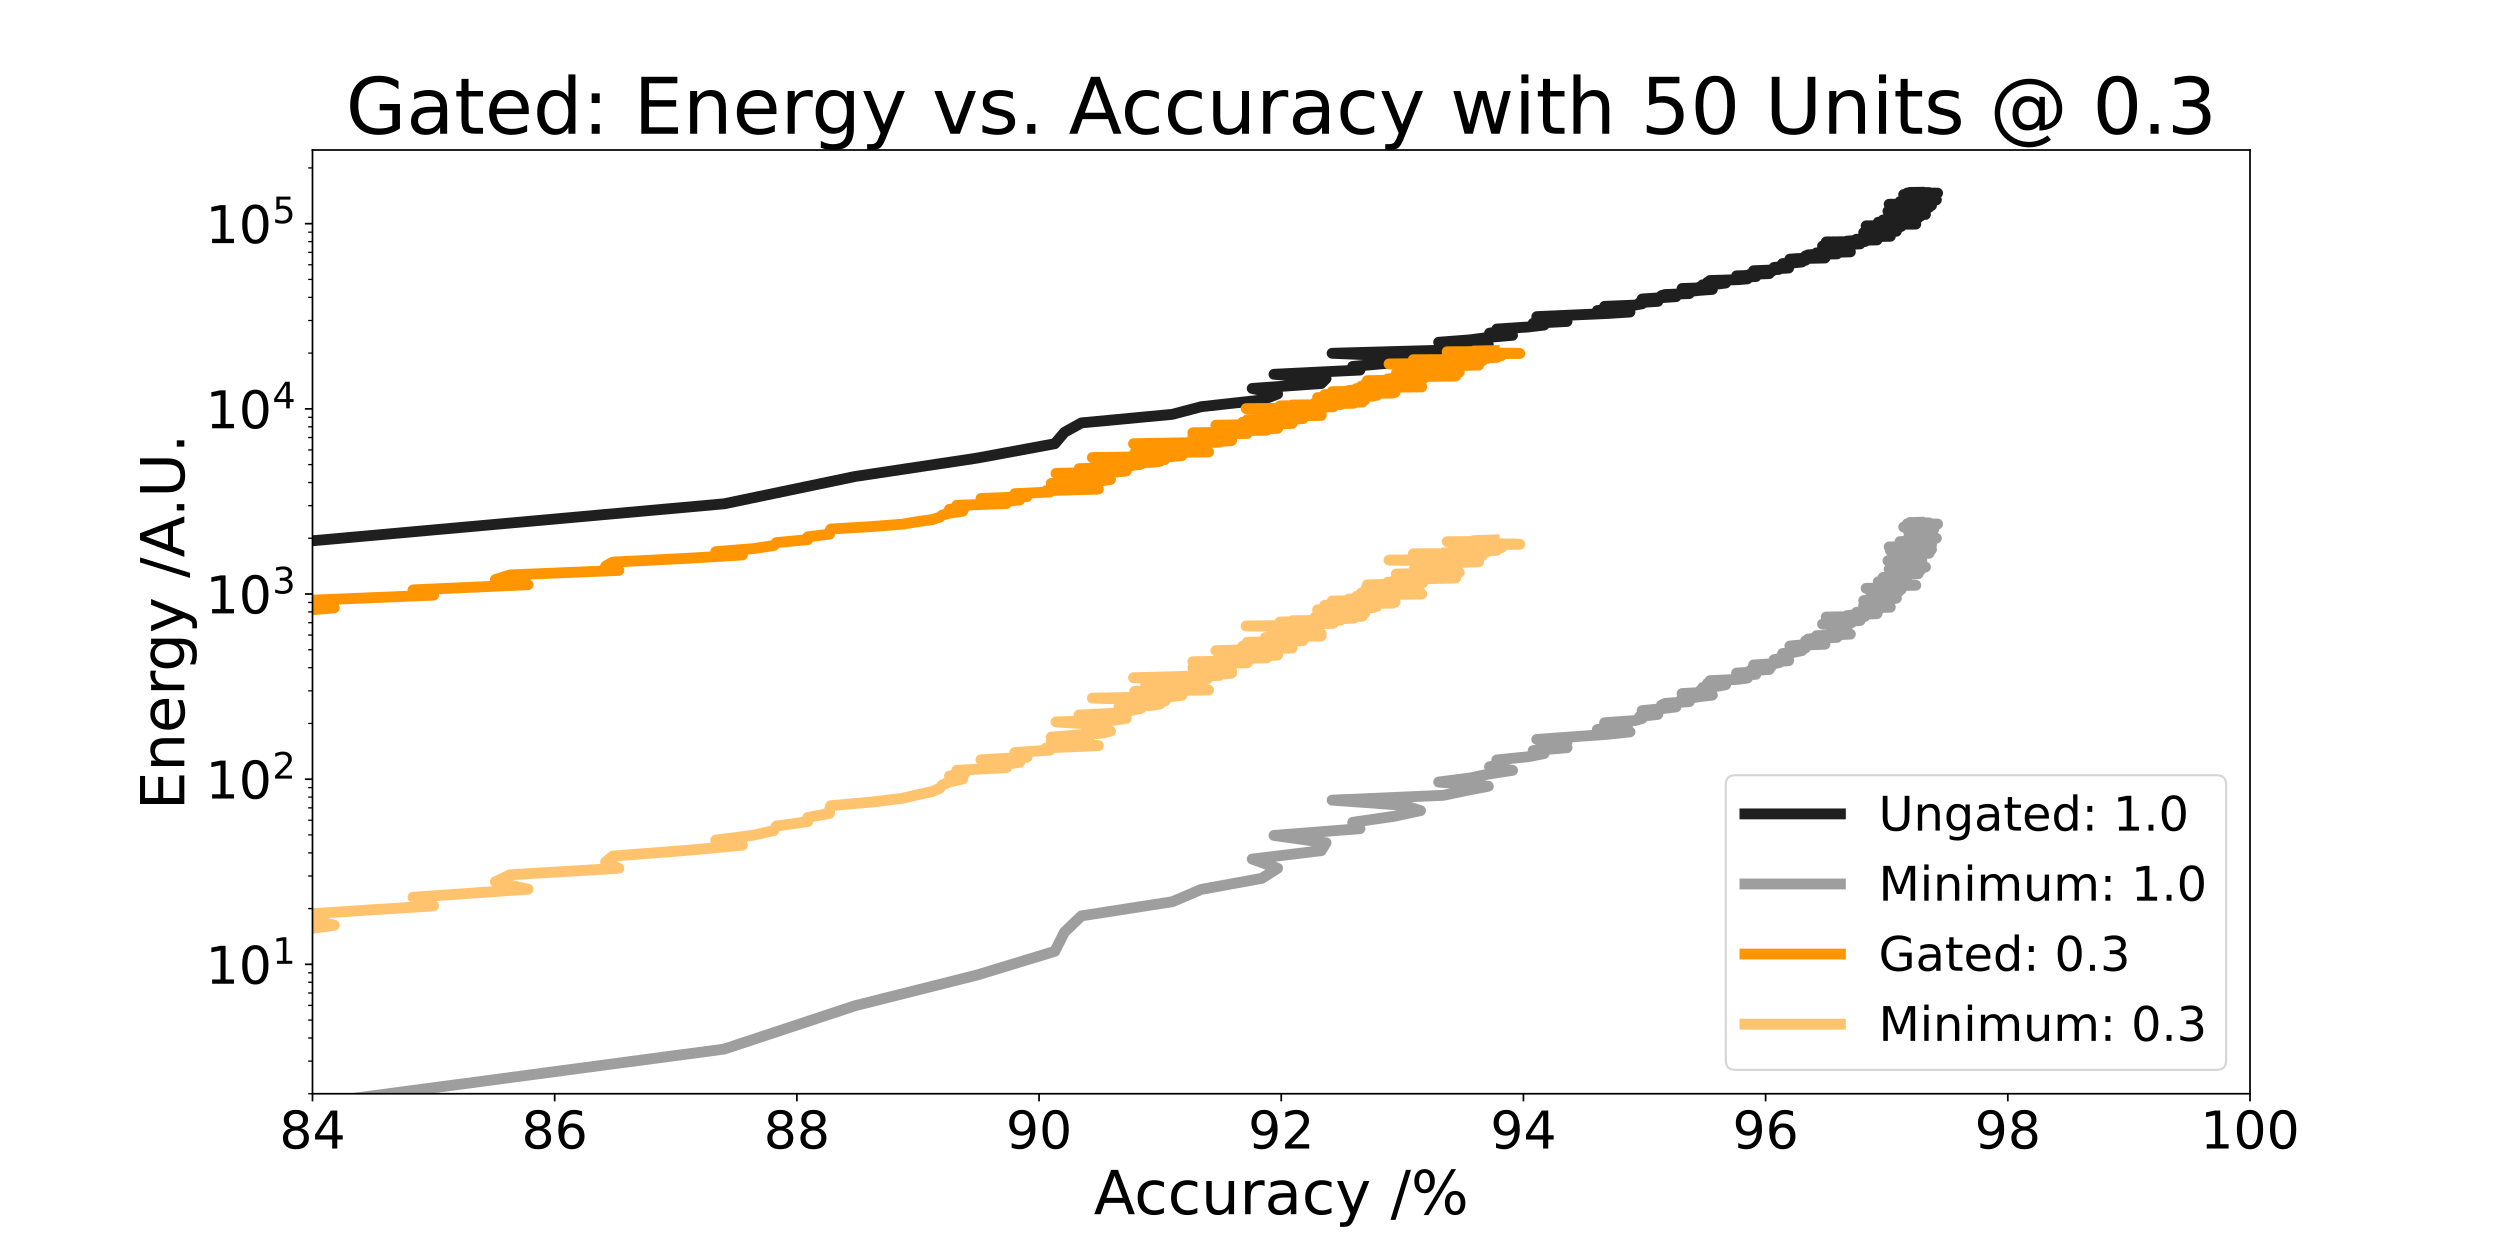 <?xml version="1.0" encoding="utf-8" standalone="no"?>
<!DOCTYPE svg PUBLIC "-//W3C//DTD SVG 1.1//EN"
  "http://www.w3.org/Graphics/SVG/1.1/DTD/svg11.dtd">
<!-- Created with matplotlib (https://matplotlib.org/) -->
<svg height="576pt" version="1.1" viewBox="0 0 1152 576" width="1152pt" xmlns="http://www.w3.org/2000/svg" xmlns:xlink="http://www.w3.org/1999/xlink">
 <defs>
  <style type="text/css">*{stroke-linecap:butt;stroke-linejoin:round;}</style>
 </defs>
 <g id="figure_1">
  <g id="patch_1">
   <path d="M 0 576 
L 1152 576 
L 1152 0 
L 0 0 
z
" style="fill:#ffffff;"/>
  </g>
  <g id="axes_1">
   <g id="patch_2">
    <path d="M 144 504 
L 1036.8 504 
L 1036.8 69.12 
L 144 69.12 
z
" style="fill:#ffffff;"/>
   </g>
   <g id="matplotlib.axis_1">
    <g id="xtick_1">
     <g id="line2d_1">
      <defs>
       <path d="M 0 0 
L 0 3.5 
" id="m7d01eb7235" style="stroke:#000000;stroke-width:0.8;"/>
      </defs>
      <g>
       <use style="stroke:#000000;stroke-width:0.8;" x="144" xlink:href="#m7d01eb7235" y="504"/>
      </g>
     </g>
     <g id="text_1">
      <!-- 84 -->
      <g transform="translate(128.73 529.236)scale(0.24 -0.24)">
       <defs>
        <path d="M 31.781 34.625 
Q 24.75 34.625 20.719 30.859 
Q 16.703 27.094 16.703 20.516 
Q 16.703 13.922 20.719 10.156 
Q 24.75 6.391 31.781 6.391 
Q 38.812 6.391 42.859 10.172 
Q 46.922 13.969 46.922 20.516 
Q 46.922 27.094 42.891 30.859 
Q 38.875 34.625 31.781 34.625 
z
M 21.922 38.812 
Q 15.578 40.375 12.031 44.719 
Q 8.5 49.078 8.5 55.328 
Q 8.5 64.062 14.719 69.141 
Q 20.953 74.219 31.781 74.219 
Q 42.672 74.219 48.875 69.141 
Q 55.078 64.062 55.078 55.328 
Q 55.078 49.078 51.531 44.719 
Q 48 40.375 41.703 38.812 
Q 48.828 37.156 52.797 32.312 
Q 56.781 27.484 56.781 20.516 
Q 56.781 9.906 50.312 4.234 
Q 43.844 -1.422 31.781 -1.422 
Q 19.734 -1.422 13.25 4.234 
Q 6.781 9.906 6.781 20.516 
Q 6.781 27.484 10.781 32.312 
Q 14.797 37.156 21.922 38.812 
z
M 18.312 54.391 
Q 18.312 48.734 21.844 45.562 
Q 25.391 42.391 31.781 42.391 
Q 38.141 42.391 41.719 45.562 
Q 45.312 48.734 45.312 54.391 
Q 45.312 60.062 41.719 63.234 
Q 38.141 66.406 31.781 66.406 
Q 25.391 66.406 21.844 63.234 
Q 18.312 60.062 18.312 54.391 
z
" id="DejaVuSans-56"/>
        <path d="M 37.797 64.312 
L 12.891 25.391 
L 37.797 25.391 
z
M 35.203 72.906 
L 47.609 72.906 
L 47.609 25.391 
L 58.016 25.391 
L 58.016 17.188 
L 47.609 17.188 
L 47.609 0 
L 37.797 0 
L 37.797 17.188 
L 4.891 17.188 
L 4.891 26.703 
z
" id="DejaVuSans-52"/>
       </defs>
       <use xlink:href="#DejaVuSans-56"/>
       <use x="63.623" xlink:href="#DejaVuSans-52"/>
      </g>
     </g>
    </g>
    <g id="xtick_2">
     <g id="line2d_2">
      <g>
       <use style="stroke:#000000;stroke-width:0.8;" x="255.6" xlink:href="#m7d01eb7235" y="504"/>
      </g>
     </g>
     <g id="text_2">
      <!-- 86 -->
      <g transform="translate(240.33 529.236)scale(0.24 -0.24)">
       <defs>
        <path d="M 33.016 40.375 
Q 26.375 40.375 22.484 35.828 
Q 18.609 31.297 18.609 23.391 
Q 18.609 15.531 22.484 10.953 
Q 26.375 6.391 33.016 6.391 
Q 39.656 6.391 43.531 10.953 
Q 47.406 15.531 47.406 23.391 
Q 47.406 31.297 43.531 35.828 
Q 39.656 40.375 33.016 40.375 
z
M 52.594 71.297 
L 52.594 62.312 
Q 48.875 64.062 45.094 64.984 
Q 41.312 65.922 37.594 65.922 
Q 27.828 65.922 22.672 59.328 
Q 17.531 52.734 16.797 39.406 
Q 19.672 43.656 24.016 45.922 
Q 28.375 48.188 33.594 48.188 
Q 44.578 48.188 50.953 41.516 
Q 57.328 34.859 57.328 23.391 
Q 57.328 12.156 50.688 5.359 
Q 44.047 -1.422 33.016 -1.422 
Q 20.359 -1.422 13.672 8.266 
Q 6.984 17.969 6.984 36.375 
Q 6.984 53.656 15.188 63.938 
Q 23.391 74.219 37.203 74.219 
Q 40.922 74.219 44.703 73.484 
Q 48.484 72.75 52.594 71.297 
z
" id="DejaVuSans-54"/>
       </defs>
       <use xlink:href="#DejaVuSans-56"/>
       <use x="63.623" xlink:href="#DejaVuSans-54"/>
      </g>
     </g>
    </g>
    <g id="xtick_3">
     <g id="line2d_3">
      <g>
       <use style="stroke:#000000;stroke-width:0.8;" x="367.2" xlink:href="#m7d01eb7235" y="504"/>
      </g>
     </g>
     <g id="text_3">
      <!-- 88 -->
      <g transform="translate(351.93 529.236)scale(0.24 -0.24)">
       <use xlink:href="#DejaVuSans-56"/>
       <use x="63.623" xlink:href="#DejaVuSans-56"/>
      </g>
     </g>
    </g>
    <g id="xtick_4">
     <g id="line2d_4">
      <g>
       <use style="stroke:#000000;stroke-width:0.8;" x="478.8" xlink:href="#m7d01eb7235" y="504"/>
      </g>
     </g>
     <g id="text_4">
      <!-- 90 -->
      <g transform="translate(463.53 529.236)scale(0.24 -0.24)">
       <defs>
        <path d="M 10.984 1.516 
L 10.984 10.5 
Q 14.703 8.734 18.5 7.812 
Q 22.312 6.891 25.984 6.891 
Q 35.75 6.891 40.891 13.453 
Q 46.047 20.016 46.781 33.406 
Q 43.953 29.203 39.594 26.953 
Q 35.25 24.703 29.984 24.703 
Q 19.047 24.703 12.672 31.312 
Q 6.297 37.938 6.297 49.422 
Q 6.297 60.641 12.938 67.422 
Q 19.578 74.219 30.609 74.219 
Q 43.266 74.219 49.922 64.516 
Q 56.594 54.828 56.594 36.375 
Q 56.594 19.141 48.406 8.859 
Q 40.234 -1.422 26.422 -1.422 
Q 22.703 -1.422 18.891 -0.688 
Q 15.094 0.047 10.984 1.516 
z
M 30.609 32.422 
Q 37.25 32.422 41.125 36.953 
Q 45.016 41.5 45.016 49.422 
Q 45.016 57.281 41.125 61.844 
Q 37.25 66.406 30.609 66.406 
Q 23.969 66.406 20.094 61.844 
Q 16.219 57.281 16.219 49.422 
Q 16.219 41.5 20.094 36.953 
Q 23.969 32.422 30.609 32.422 
z
" id="DejaVuSans-57"/>
        <path d="M 31.781 66.406 
Q 24.172 66.406 20.328 58.906 
Q 16.5 51.422 16.5 36.375 
Q 16.5 21.391 20.328 13.891 
Q 24.172 6.391 31.781 6.391 
Q 39.453 6.391 43.281 13.891 
Q 47.125 21.391 47.125 36.375 
Q 47.125 51.422 43.281 58.906 
Q 39.453 66.406 31.781 66.406 
z
M 31.781 74.219 
Q 44.047 74.219 50.516 64.516 
Q 56.984 54.828 56.984 36.375 
Q 56.984 17.969 50.516 8.266 
Q 44.047 -1.422 31.781 -1.422 
Q 19.531 -1.422 13.062 8.266 
Q 6.594 17.969 6.594 36.375 
Q 6.594 54.828 13.062 64.516 
Q 19.531 74.219 31.781 74.219 
z
" id="DejaVuSans-48"/>
       </defs>
       <use xlink:href="#DejaVuSans-57"/>
       <use x="63.623" xlink:href="#DejaVuSans-48"/>
      </g>
     </g>
    </g>
    <g id="xtick_5">
     <g id="line2d_5">
      <g>
       <use style="stroke:#000000;stroke-width:0.8;" x="590.4" xlink:href="#m7d01eb7235" y="504"/>
      </g>
     </g>
     <g id="text_5">
      <!-- 92 -->
      <g transform="translate(575.13 529.236)scale(0.24 -0.24)">
       <defs>
        <path d="M 19.188 8.297 
L 53.609 8.297 
L 53.609 0 
L 7.328 0 
L 7.328 8.297 
Q 12.938 14.109 22.625 23.891 
Q 32.328 33.688 34.812 36.531 
Q 39.547 41.844 41.422 45.531 
Q 43.312 49.219 43.312 52.781 
Q 43.312 58.594 39.234 62.25 
Q 35.156 65.922 28.609 65.922 
Q 23.969 65.922 18.812 64.312 
Q 13.672 62.703 7.812 59.422 
L 7.812 69.391 
Q 13.766 71.781 18.938 73 
Q 24.125 74.219 28.422 74.219 
Q 39.75 74.219 46.484 68.547 
Q 53.219 62.891 53.219 53.422 
Q 53.219 48.922 51.531 44.891 
Q 49.859 40.875 45.406 35.406 
Q 44.188 33.984 37.641 27.219 
Q 31.109 20.453 19.188 8.297 
z
" id="DejaVuSans-50"/>
       </defs>
       <use xlink:href="#DejaVuSans-57"/>
       <use x="63.623" xlink:href="#DejaVuSans-50"/>
      </g>
     </g>
    </g>
    <g id="xtick_6">
     <g id="line2d_6">
      <g>
       <use style="stroke:#000000;stroke-width:0.8;" x="702" xlink:href="#m7d01eb7235" y="504"/>
      </g>
     </g>
     <g id="text_6">
      <!-- 94 -->
      <g transform="translate(686.73 529.236)scale(0.24 -0.24)">
       <use xlink:href="#DejaVuSans-57"/>
       <use x="63.623" xlink:href="#DejaVuSans-52"/>
      </g>
     </g>
    </g>
    <g id="xtick_7">
     <g id="line2d_7">
      <g>
       <use style="stroke:#000000;stroke-width:0.8;" x="813.6" xlink:href="#m7d01eb7235" y="504"/>
      </g>
     </g>
     <g id="text_7">
      <!-- 96 -->
      <g transform="translate(798.33 529.236)scale(0.24 -0.24)">
       <use xlink:href="#DejaVuSans-57"/>
       <use x="63.623" xlink:href="#DejaVuSans-54"/>
      </g>
     </g>
    </g>
    <g id="xtick_8">
     <g id="line2d_8">
      <g>
       <use style="stroke:#000000;stroke-width:0.8;" x="925.2" xlink:href="#m7d01eb7235" y="504"/>
      </g>
     </g>
     <g id="text_8">
      <!-- 98 -->
      <g transform="translate(909.93 529.236)scale(0.24 -0.24)">
       <use xlink:href="#DejaVuSans-57"/>
       <use x="63.623" xlink:href="#DejaVuSans-56"/>
      </g>
     </g>
    </g>
    <g id="xtick_9">
     <g id="line2d_9">
      <g>
       <use style="stroke:#000000;stroke-width:0.8;" x="1036.8" xlink:href="#m7d01eb7235" y="504"/>
      </g>
     </g>
     <g id="text_9">
      <!-- 100 -->
      <g transform="translate(1013.895 529.236)scale(0.24 -0.24)">
       <defs>
        <path d="M 12.406 8.297 
L 28.516 8.297 
L 28.516 63.922 
L 10.984 60.406 
L 10.984 69.391 
L 28.422 72.906 
L 38.281 72.906 
L 38.281 8.297 
L 54.391 8.297 
L 54.391 0 
L 12.406 0 
z
" id="DejaVuSans-49"/>
       </defs>
       <use xlink:href="#DejaVuSans-49"/>
       <use x="63.623" xlink:href="#DejaVuSans-48"/>
       <use x="127.246" xlink:href="#DejaVuSans-48"/>
      </g>
     </g>
    </g>
    <g id="text_10">
     <!-- Accuracy /% -->
     <g transform="translate(504.013 559.503)scale(0.28 -0.28)">
      <defs>
       <path d="M 34.188 63.188 
L 20.797 26.906 
L 47.609 26.906 
z
M 28.609 72.906 
L 39.797 72.906 
L 67.578 0 
L 57.328 0 
L 50.688 18.703 
L 17.828 18.703 
L 11.188 0 
L 0.781 0 
z
" id="DejaVuSans-65"/>
       <path d="M 48.781 52.594 
L 48.781 44.188 
Q 44.969 46.297 41.141 47.344 
Q 37.312 48.391 33.406 48.391 
Q 24.656 48.391 19.812 42.844 
Q 14.984 37.312 14.984 27.297 
Q 14.984 17.281 19.812 11.734 
Q 24.656 6.203 33.406 6.203 
Q 37.312 6.203 41.141 7.25 
Q 44.969 8.297 48.781 10.406 
L 48.781 2.094 
Q 45.016 0.344 40.984 -0.531 
Q 36.969 -1.422 32.422 -1.422 
Q 20.062 -1.422 12.781 6.344 
Q 5.516 14.109 5.516 27.297 
Q 5.516 40.672 12.859 48.328 
Q 20.219 56 33.016 56 
Q 37.156 56 41.109 55.141 
Q 45.062 54.297 48.781 52.594 
z
" id="DejaVuSans-99"/>
       <path d="M 8.5 21.578 
L 8.5 54.688 
L 17.484 54.688 
L 17.484 21.922 
Q 17.484 14.156 20.5 10.266 
Q 23.531 6.391 29.594 6.391 
Q 36.859 6.391 41.078 11.031 
Q 45.312 15.672 45.312 23.688 
L 45.312 54.688 
L 54.297 54.688 
L 54.297 0 
L 45.312 0 
L 45.312 8.406 
Q 42.047 3.422 37.719 1 
Q 33.406 -1.422 27.688 -1.422 
Q 18.266 -1.422 13.375 4.438 
Q 8.5 10.297 8.5 21.578 
z
M 31.109 56 
z
" id="DejaVuSans-117"/>
       <path d="M 41.109 46.297 
Q 39.594 47.172 37.812 47.578 
Q 36.031 48 33.891 48 
Q 26.266 48 22.188 43.047 
Q 18.109 38.094 18.109 28.812 
L 18.109 0 
L 9.078 0 
L 9.078 54.688 
L 18.109 54.688 
L 18.109 46.188 
Q 20.953 51.172 25.484 53.578 
Q 30.031 56 36.531 56 
Q 37.453 56 38.578 55.875 
Q 39.703 55.766 41.062 55.516 
z
" id="DejaVuSans-114"/>
       <path d="M 34.281 27.484 
Q 23.391 27.484 19.188 25 
Q 14.984 22.516 14.984 16.5 
Q 14.984 11.719 18.141 8.906 
Q 21.297 6.109 26.703 6.109 
Q 34.188 6.109 38.703 11.406 
Q 43.219 16.703 43.219 25.484 
L 43.219 27.484 
z
M 52.203 31.203 
L 52.203 0 
L 43.219 0 
L 43.219 8.297 
Q 40.141 3.328 35.547 0.953 
Q 30.953 -1.422 24.312 -1.422 
Q 15.922 -1.422 10.953 3.297 
Q 6 8.016 6 15.922 
Q 6 25.141 12.172 29.828 
Q 18.359 34.516 30.609 34.516 
L 43.219 34.516 
L 43.219 35.406 
Q 43.219 41.609 39.141 45 
Q 35.062 48.391 27.688 48.391 
Q 23 48.391 18.547 47.266 
Q 14.109 46.141 10.016 43.891 
L 10.016 52.203 
Q 14.938 54.109 19.578 55.047 
Q 24.219 56 28.609 56 
Q 40.484 56 46.344 49.844 
Q 52.203 43.703 52.203 31.203 
z
" id="DejaVuSans-97"/>
       <path d="M 32.172 -5.078 
Q 28.375 -14.844 24.75 -17.812 
Q 21.141 -20.797 15.094 -20.797 
L 7.906 -20.797 
L 7.906 -13.281 
L 13.188 -13.281 
Q 16.891 -13.281 18.938 -11.516 
Q 21 -9.766 23.484 -3.219 
L 25.094 0.875 
L 2.984 54.688 
L 12.5 54.688 
L 29.594 11.922 
L 46.688 54.688 
L 56.203 54.688 
z
" id="DejaVuSans-121"/>
       <path id="DejaVuSans-32"/>
       <path d="M 25.391 72.906 
L 33.688 72.906 
L 8.297 -9.281 
L 0 -9.281 
z
" id="DejaVuSans-47"/>
       <path d="M 72.703 32.078 
Q 68.453 32.078 66.031 28.469 
Q 63.625 24.859 63.625 18.406 
Q 63.625 12.062 66.031 8.422 
Q 68.453 4.781 72.703 4.781 
Q 76.859 4.781 79.266 8.422 
Q 81.688 12.062 81.688 18.406 
Q 81.688 24.812 79.266 28.438 
Q 76.859 32.078 72.703 32.078 
z
M 72.703 38.281 
Q 80.422 38.281 84.953 32.906 
Q 89.5 27.547 89.5 18.406 
Q 89.5 9.281 84.938 3.922 
Q 80.375 -1.422 72.703 -1.422 
Q 64.891 -1.422 60.344 3.922 
Q 55.812 9.281 55.812 18.406 
Q 55.812 27.594 60.375 32.938 
Q 64.938 38.281 72.703 38.281 
z
M 22.312 68.016 
Q 18.109 68.016 15.688 64.375 
Q 13.281 60.75 13.281 54.391 
Q 13.281 47.953 15.672 44.328 
Q 18.062 40.719 22.312 40.719 
Q 26.562 40.719 28.969 44.328 
Q 31.391 47.953 31.391 54.391 
Q 31.391 60.688 28.953 64.344 
Q 26.516 68.016 22.312 68.016 
z
M 66.406 74.219 
L 74.219 74.219 
L 28.609 -1.422 
L 20.797 -1.422 
z
M 22.312 74.219 
Q 30.031 74.219 34.609 68.875 
Q 39.203 63.531 39.203 54.391 
Q 39.203 45.172 34.641 39.844 
Q 30.078 34.516 22.312 34.516 
Q 14.547 34.516 10.031 39.859 
Q 5.516 45.219 5.516 54.391 
Q 5.516 63.484 10.047 68.844 
Q 14.594 74.219 22.312 74.219 
z
" id="DejaVuSans-37"/>
      </defs>
      <use xlink:href="#DejaVuSans-65"/>
      <use x="66.658" xlink:href="#DejaVuSans-99"/>
      <use x="121.639" xlink:href="#DejaVuSans-99"/>
      <use x="176.619" xlink:href="#DejaVuSans-117"/>
      <use x="239.998" xlink:href="#DejaVuSans-114"/>
      <use x="281.111" xlink:href="#DejaVuSans-97"/>
      <use x="342.391" xlink:href="#DejaVuSans-99"/>
      <use x="397.371" xlink:href="#DejaVuSans-121"/>
      <use x="456.551" xlink:href="#DejaVuSans-32"/>
      <use x="488.338" xlink:href="#DejaVuSans-47"/>
      <use x="522.029" xlink:href="#DejaVuSans-37"/>
     </g>
    </g>
   </g>
   <g id="matplotlib.axis_2">
    <g id="ytick_1">
     <g id="line2d_10">
      <defs>
       <path d="M 0 0 
L -3.5 0 
" id="m46698cfc52" style="stroke:#000000;stroke-width:0.8;"/>
      </defs>
      <g>
       <use style="stroke:#000000;stroke-width:0.8;" x="144" xlink:href="#m46698cfc52" y="444.362"/>
      </g>
     </g>
     <g id="text_11">
      <!-- $\mathdefault{10^{1}}$ -->
      <g transform="translate(94.76 453.48)scale(0.24 -0.24)">
       <use transform="translate(0 0.684)" xlink:href="#DejaVuSans-49"/>
       <use transform="translate(63.623 0.684)" xlink:href="#DejaVuSans-48"/>
       <use transform="translate(128.203 38.966)scale(0.7)" xlink:href="#DejaVuSans-49"/>
      </g>
     </g>
    </g>
    <g id="ytick_2">
     <g id="line2d_11">
      <g>
       <use style="stroke:#000000;stroke-width:0.8;" x="144" xlink:href="#m46698cfc52" y="359.04"/>
      </g>
     </g>
     <g id="text_12">
      <!-- $\mathdefault{10^{2}}$ -->
      <g transform="translate(94.76 368.158)scale(0.24 -0.24)">
       <use transform="translate(0 0.766)" xlink:href="#DejaVuSans-49"/>
       <use transform="translate(63.623 0.766)" xlink:href="#DejaVuSans-48"/>
       <use transform="translate(128.203 39.047)scale(0.7)" xlink:href="#DejaVuSans-50"/>
      </g>
     </g>
    </g>
    <g id="ytick_3">
     <g id="line2d_12">
      <g>
       <use style="stroke:#000000;stroke-width:0.8;" x="144" xlink:href="#m46698cfc52" y="273.718"/>
      </g>
     </g>
     <g id="text_13">
      <!-- $\mathdefault{10^{3}}$ -->
      <g transform="translate(94.76 282.836)scale(0.24 -0.24)">
       <defs>
        <path d="M 40.578 39.312 
Q 47.656 37.797 51.625 33 
Q 55.609 28.219 55.609 21.188 
Q 55.609 10.406 48.188 4.484 
Q 40.766 -1.422 27.094 -1.422 
Q 22.516 -1.422 17.656 -0.516 
Q 12.797 0.391 7.625 2.203 
L 7.625 11.719 
Q 11.719 9.328 16.594 8.109 
Q 21.484 6.891 26.812 6.891 
Q 36.078 6.891 40.938 10.547 
Q 45.797 14.203 45.797 21.188 
Q 45.797 27.641 41.281 31.266 
Q 36.766 34.906 28.719 34.906 
L 20.219 34.906 
L 20.219 43.016 
L 29.109 43.016 
Q 36.375 43.016 40.234 45.922 
Q 44.094 48.828 44.094 54.297 
Q 44.094 59.906 40.109 62.906 
Q 36.141 65.922 28.719 65.922 
Q 24.656 65.922 20.016 65.031 
Q 15.375 64.156 9.812 62.312 
L 9.812 71.094 
Q 15.438 72.656 20.344 73.438 
Q 25.25 74.219 29.594 74.219 
Q 40.828 74.219 47.359 69.109 
Q 53.906 64.016 53.906 55.328 
Q 53.906 49.266 50.438 45.094 
Q 46.969 40.922 40.578 39.312 
z
" id="DejaVuSans-51"/>
       </defs>
       <use transform="translate(0 0.766)" xlink:href="#DejaVuSans-49"/>
       <use transform="translate(63.623 0.766)" xlink:href="#DejaVuSans-48"/>
       <use transform="translate(128.203 39.047)scale(0.7)" xlink:href="#DejaVuSans-51"/>
      </g>
     </g>
    </g>
    <g id="ytick_4">
     <g id="line2d_13">
      <g>
       <use style="stroke:#000000;stroke-width:0.8;" x="144" xlink:href="#m46698cfc52" y="188.395"/>
      </g>
     </g>
     <g id="text_14">
      <!-- $\mathdefault{10^{4}}$ -->
      <g transform="translate(94.76 197.514)scale(0.24 -0.24)">
       <use transform="translate(0 0.684)" xlink:href="#DejaVuSans-49"/>
       <use transform="translate(63.623 0.684)" xlink:href="#DejaVuSans-48"/>
       <use transform="translate(128.203 38.966)scale(0.7)" xlink:href="#DejaVuSans-52"/>
      </g>
     </g>
    </g>
    <g id="ytick_5">
     <g id="line2d_14">
      <g>
       <use style="stroke:#000000;stroke-width:0.8;" x="144" xlink:href="#m46698cfc52" y="103.073"/>
      </g>
     </g>
     <g id="text_15">
      <!-- $\mathdefault{10^{5}}$ -->
      <g transform="translate(94.76 112.191)scale(0.24 -0.24)">
       <defs>
        <path d="M 10.797 72.906 
L 49.516 72.906 
L 49.516 64.594 
L 19.828 64.594 
L 19.828 46.734 
Q 21.969 47.469 24.109 47.828 
Q 26.266 48.188 28.422 48.188 
Q 40.625 48.188 47.75 41.5 
Q 54.891 34.812 54.891 23.391 
Q 54.891 11.625 47.562 5.094 
Q 40.234 -1.422 26.906 -1.422 
Q 22.312 -1.422 17.547 -0.641 
Q 12.797 0.141 7.719 1.703 
L 7.719 11.625 
Q 12.109 9.234 16.797 8.062 
Q 21.484 6.891 26.703 6.891 
Q 35.156 6.891 40.078 11.328 
Q 45.016 15.766 45.016 23.391 
Q 45.016 31 40.078 35.438 
Q 35.156 39.891 26.703 39.891 
Q 22.75 39.891 18.812 39.016 
Q 14.891 38.141 10.797 36.281 
z
" id="DejaVuSans-53"/>
       </defs>
       <use transform="translate(0 0.684)" xlink:href="#DejaVuSans-49"/>
       <use transform="translate(63.623 0.684)" xlink:href="#DejaVuSans-48"/>
       <use transform="translate(128.203 38.966)scale(0.7)" xlink:href="#DejaVuSans-53"/>
      </g>
     </g>
    </g>
    <g id="ytick_6">
     <g id="line2d_15">
      <defs>
       <path d="M 0 0 
L -2 0 
" id="m8edf4c5e37" style="stroke:#000000;stroke-width:0.6;"/>
      </defs>
      <g>
       <use style="stroke:#000000;stroke-width:0.6;" x="144" xlink:href="#m8edf4c5e37" y="504"/>
      </g>
     </g>
    </g>
    <g id="ytick_7">
     <g id="line2d_16">
      <g>
       <use style="stroke:#000000;stroke-width:0.6;" x="144" xlink:href="#m8edf4c5e37" y="488.975"/>
      </g>
     </g>
    </g>
    <g id="ytick_8">
     <g id="line2d_17">
      <g>
       <use style="stroke:#000000;stroke-width:0.6;" x="144" xlink:href="#m8edf4c5e37" y="478.315"/>
      </g>
     </g>
    </g>
    <g id="ytick_9">
     <g id="line2d_18">
      <g>
       <use style="stroke:#000000;stroke-width:0.6;" x="144" xlink:href="#m8edf4c5e37" y="470.047"/>
      </g>
     </g>
    </g>
    <g id="ytick_10">
     <g id="line2d_19">
      <g>
       <use style="stroke:#000000;stroke-width:0.6;" x="144" xlink:href="#m8edf4c5e37" y="463.291"/>
      </g>
     </g>
    </g>
    <g id="ytick_11">
     <g id="line2d_20">
      <g>
       <use style="stroke:#000000;stroke-width:0.6;" x="144" xlink:href="#m8edf4c5e37" y="457.579"/>
      </g>
     </g>
    </g>
    <g id="ytick_12">
     <g id="line2d_21">
      <g>
       <use style="stroke:#000000;stroke-width:0.6;" x="144" xlink:href="#m8edf4c5e37" y="452.631"/>
      </g>
     </g>
    </g>
    <g id="ytick_13">
     <g id="line2d_22">
      <g>
       <use style="stroke:#000000;stroke-width:0.6;" x="144" xlink:href="#m8edf4c5e37" y="448.266"/>
      </g>
     </g>
    </g>
    <g id="ytick_14">
     <g id="line2d_23">
      <g>
       <use style="stroke:#000000;stroke-width:0.6;" x="144" xlink:href="#m8edf4c5e37" y="418.678"/>
      </g>
     </g>
    </g>
    <g id="ytick_15">
     <g id="line2d_24">
      <g>
       <use style="stroke:#000000;stroke-width:0.6;" x="144" xlink:href="#m8edf4c5e37" y="403.653"/>
      </g>
     </g>
    </g>
    <g id="ytick_16">
     <g id="line2d_25">
      <g>
       <use style="stroke:#000000;stroke-width:0.6;" x="144" xlink:href="#m8edf4c5e37" y="392.993"/>
      </g>
     </g>
    </g>
    <g id="ytick_17">
     <g id="line2d_26">
      <g>
       <use style="stroke:#000000;stroke-width:0.6;" x="144" xlink:href="#m8edf4c5e37" y="384.725"/>
      </g>
     </g>
    </g>
    <g id="ytick_18">
     <g id="line2d_27">
      <g>
       <use style="stroke:#000000;stroke-width:0.6;" x="144" xlink:href="#m8edf4c5e37" y="377.969"/>
      </g>
     </g>
    </g>
    <g id="ytick_19">
     <g id="line2d_28">
      <g>
       <use style="stroke:#000000;stroke-width:0.6;" x="144" xlink:href="#m8edf4c5e37" y="372.257"/>
      </g>
     </g>
    </g>
    <g id="ytick_20">
     <g id="line2d_29">
      <g>
       <use style="stroke:#000000;stroke-width:0.6;" x="144" xlink:href="#m8edf4c5e37" y="367.309"/>
      </g>
     </g>
    </g>
    <g id="ytick_21">
     <g id="line2d_30">
      <g>
       <use style="stroke:#000000;stroke-width:0.6;" x="144" xlink:href="#m8edf4c5e37" y="362.944"/>
      </g>
     </g>
    </g>
    <g id="ytick_22">
     <g id="line2d_31">
      <g>
       <use style="stroke:#000000;stroke-width:0.6;" x="144" xlink:href="#m8edf4c5e37" y="333.355"/>
      </g>
     </g>
    </g>
    <g id="ytick_23">
     <g id="line2d_32">
      <g>
       <use style="stroke:#000000;stroke-width:0.6;" x="144" xlink:href="#m8edf4c5e37" y="318.331"/>
      </g>
     </g>
    </g>
    <g id="ytick_24">
     <g id="line2d_33">
      <g>
       <use style="stroke:#000000;stroke-width:0.6;" x="144" xlink:href="#m8edf4c5e37" y="307.671"/>
      </g>
     </g>
    </g>
    <g id="ytick_25">
     <g id="line2d_34">
      <g>
       <use style="stroke:#000000;stroke-width:0.6;" x="144" xlink:href="#m8edf4c5e37" y="299.402"/>
      </g>
     </g>
    </g>
    <g id="ytick_26">
     <g id="line2d_35">
      <g>
       <use style="stroke:#000000;stroke-width:0.6;" x="144" xlink:href="#m8edf4c5e37" y="292.646"/>
      </g>
     </g>
    </g>
    <g id="ytick_27">
     <g id="line2d_36">
      <g>
       <use style="stroke:#000000;stroke-width:0.6;" x="144" xlink:href="#m8edf4c5e37" y="286.934"/>
      </g>
     </g>
    </g>
    <g id="ytick_28">
     <g id="line2d_37">
      <g>
       <use style="stroke:#000000;stroke-width:0.6;" x="144" xlink:href="#m8edf4c5e37" y="281.986"/>
      </g>
     </g>
    </g>
    <g id="ytick_29">
     <g id="line2d_38">
      <g>
       <use style="stroke:#000000;stroke-width:0.6;" x="144" xlink:href="#m8edf4c5e37" y="277.622"/>
      </g>
     </g>
    </g>
    <g id="ytick_30">
     <g id="line2d_39">
      <g>
       <use style="stroke:#000000;stroke-width:0.6;" x="144" xlink:href="#m8edf4c5e37" y="248.033"/>
      </g>
     </g>
    </g>
    <g id="ytick_31">
     <g id="line2d_40">
      <g>
       <use style="stroke:#000000;stroke-width:0.6;" x="144" xlink:href="#m8edf4c5e37" y="233.009"/>
      </g>
     </g>
    </g>
    <g id="ytick_32">
     <g id="line2d_41">
      <g>
       <use style="stroke:#000000;stroke-width:0.6;" x="144" xlink:href="#m8edf4c5e37" y="222.349"/>
      </g>
     </g>
    </g>
    <g id="ytick_33">
     <g id="line2d_42">
      <g>
       <use style="stroke:#000000;stroke-width:0.6;" x="144" xlink:href="#m8edf4c5e37" y="214.08"/>
      </g>
     </g>
    </g>
    <g id="ytick_34">
     <g id="line2d_43">
      <g>
       <use style="stroke:#000000;stroke-width:0.6;" x="144" xlink:href="#m8edf4c5e37" y="207.324"/>
      </g>
     </g>
    </g>
    <g id="ytick_35">
     <g id="line2d_44">
      <g>
       <use style="stroke:#000000;stroke-width:0.6;" x="144" xlink:href="#m8edf4c5e37" y="201.612"/>
      </g>
     </g>
    </g>
    <g id="ytick_36">
     <g id="line2d_45">
      <g>
       <use style="stroke:#000000;stroke-width:0.6;" x="144" xlink:href="#m8edf4c5e37" y="196.664"/>
      </g>
     </g>
    </g>
    <g id="ytick_37">
     <g id="line2d_46">
      <g>
       <use style="stroke:#000000;stroke-width:0.6;" x="144" xlink:href="#m8edf4c5e37" y="192.3"/>
      </g>
     </g>
    </g>
    <g id="ytick_38">
     <g id="line2d_47">
      <g>
       <use style="stroke:#000000;stroke-width:0.6;" x="144" xlink:href="#m8edf4c5e37" y="162.711"/>
      </g>
     </g>
    </g>
    <g id="ytick_39">
     <g id="line2d_48">
      <g>
       <use style="stroke:#000000;stroke-width:0.6;" x="144" xlink:href="#m8edf4c5e37" y="147.686"/>
      </g>
     </g>
    </g>
    <g id="ytick_40">
     <g id="line2d_49">
      <g>
       <use style="stroke:#000000;stroke-width:0.6;" x="144" xlink:href="#m8edf4c5e37" y="137.026"/>
      </g>
     </g>
    </g>
    <g id="ytick_41">
     <g id="line2d_50">
      <g>
       <use style="stroke:#000000;stroke-width:0.6;" x="144" xlink:href="#m8edf4c5e37" y="128.758"/>
      </g>
     </g>
    </g>
    <g id="ytick_42">
     <g id="line2d_51">
      <g>
       <use style="stroke:#000000;stroke-width:0.6;" x="144" xlink:href="#m8edf4c5e37" y="122.002"/>
      </g>
     </g>
    </g>
    <g id="ytick_43">
     <g id="line2d_52">
      <g>
       <use style="stroke:#000000;stroke-width:0.6;" x="144" xlink:href="#m8edf4c5e37" y="116.29"/>
      </g>
     </g>
    </g>
    <g id="ytick_44">
     <g id="line2d_53">
      <g>
       <use style="stroke:#000000;stroke-width:0.6;" x="144" xlink:href="#m8edf4c5e37" y="111.342"/>
      </g>
     </g>
    </g>
    <g id="ytick_45">
     <g id="line2d_54">
      <g>
       <use style="stroke:#000000;stroke-width:0.6;" x="144" xlink:href="#m8edf4c5e37" y="106.977"/>
      </g>
     </g>
    </g>
    <g id="ytick_46">
     <g id="line2d_55">
      <g>
       <use style="stroke:#000000;stroke-width:0.6;" x="144" xlink:href="#m8edf4c5e37" y="77.389"/>
      </g>
     </g>
    </g>
    <g id="text_16">
     <!-- Energy /A.U. -->
     <g transform="translate(84.937 373.22)rotate(-90)scale(0.28 -0.28)">
      <defs>
       <path d="M 9.812 72.906 
L 55.906 72.906 
L 55.906 64.594 
L 19.672 64.594 
L 19.672 43.016 
L 54.391 43.016 
L 54.391 34.719 
L 19.672 34.719 
L 19.672 8.297 
L 56.781 8.297 
L 56.781 0 
L 9.812 0 
z
" id="DejaVuSans-69"/>
       <path d="M 54.891 33.016 
L 54.891 0 
L 45.906 0 
L 45.906 32.719 
Q 45.906 40.484 42.875 44.328 
Q 39.844 48.188 33.797 48.188 
Q 26.516 48.188 22.312 43.547 
Q 18.109 38.922 18.109 30.906 
L 18.109 0 
L 9.078 0 
L 9.078 54.688 
L 18.109 54.688 
L 18.109 46.188 
Q 21.344 51.125 25.703 53.562 
Q 30.078 56 35.797 56 
Q 45.219 56 50.047 50.172 
Q 54.891 44.344 54.891 33.016 
z
" id="DejaVuSans-110"/>
       <path d="M 56.203 29.594 
L 56.203 25.203 
L 14.891 25.203 
Q 15.484 15.922 20.484 11.062 
Q 25.484 6.203 34.422 6.203 
Q 39.594 6.203 44.453 7.469 
Q 49.312 8.734 54.109 11.281 
L 54.109 2.781 
Q 49.266 0.734 44.188 -0.344 
Q 39.109 -1.422 33.891 -1.422 
Q 20.797 -1.422 13.156 6.188 
Q 5.516 13.812 5.516 26.812 
Q 5.516 40.234 12.766 48.109 
Q 20.016 56 32.328 56 
Q 43.359 56 49.781 48.891 
Q 56.203 41.797 56.203 29.594 
z
M 47.219 32.234 
Q 47.125 39.594 43.094 43.984 
Q 39.062 48.391 32.422 48.391 
Q 24.906 48.391 20.391 44.141 
Q 15.875 39.891 15.188 32.172 
z
" id="DejaVuSans-101"/>
       <path d="M 45.406 27.984 
Q 45.406 37.75 41.375 43.109 
Q 37.359 48.484 30.078 48.484 
Q 22.859 48.484 18.828 43.109 
Q 14.797 37.75 14.797 27.984 
Q 14.797 18.266 18.828 12.891 
Q 22.859 7.516 30.078 7.516 
Q 37.359 7.516 41.375 12.891 
Q 45.406 18.266 45.406 27.984 
z
M 54.391 6.781 
Q 54.391 -7.172 48.188 -13.984 
Q 42 -20.797 29.203 -20.797 
Q 24.469 -20.797 20.266 -20.094 
Q 16.062 -19.391 12.109 -17.922 
L 12.109 -9.188 
Q 16.062 -11.328 19.922 -12.344 
Q 23.781 -13.375 27.781 -13.375 
Q 36.625 -13.375 41.016 -8.766 
Q 45.406 -4.156 45.406 5.172 
L 45.406 9.625 
Q 42.625 4.781 38.281 2.391 
Q 33.938 0 27.875 0 
Q 17.828 0 11.672 7.656 
Q 5.516 15.328 5.516 27.984 
Q 5.516 40.672 11.672 48.328 
Q 17.828 56 27.875 56 
Q 33.938 56 38.281 53.609 
Q 42.625 51.219 45.406 46.391 
L 45.406 54.688 
L 54.391 54.688 
z
" id="DejaVuSans-103"/>
       <path d="M 10.688 12.406 
L 21 12.406 
L 21 0 
L 10.688 0 
z
" id="DejaVuSans-46"/>
       <path d="M 8.688 72.906 
L 18.609 72.906 
L 18.609 28.609 
Q 18.609 16.891 22.844 11.734 
Q 27.094 6.594 36.625 6.594 
Q 46.094 6.594 50.344 11.734 
Q 54.594 16.891 54.594 28.609 
L 54.594 72.906 
L 64.5 72.906 
L 64.5 27.391 
Q 64.5 13.141 57.438 5.859 
Q 50.391 -1.422 36.625 -1.422 
Q 22.797 -1.422 15.734 5.859 
Q 8.688 13.141 8.688 27.391 
z
" id="DejaVuSans-85"/>
      </defs>
      <use xlink:href="#DejaVuSans-69"/>
      <use x="63.184" xlink:href="#DejaVuSans-110"/>
      <use x="126.562" xlink:href="#DejaVuSans-101"/>
      <use x="188.086" xlink:href="#DejaVuSans-114"/>
      <use x="227.449" xlink:href="#DejaVuSans-103"/>
      <use x="290.926" xlink:href="#DejaVuSans-121"/>
      <use x="350.105" xlink:href="#DejaVuSans-32"/>
      <use x="381.893" xlink:href="#DejaVuSans-47"/>
      <use x="415.584" xlink:href="#DejaVuSans-65"/>
      <use x="482.242" xlink:href="#DejaVuSans-46"/>
      <use x="514.029" xlink:href="#DejaVuSans-85"/>
      <use x="587.223" xlink:href="#DejaVuSans-46"/>
     </g>
    </g>
   </g>
   <g id="line2d_56">
    <path clip-path="url(#p4db50aacb9)" d="M 82.62 254.697 
L 333.72 232.138 
L 393.984 219.563 
L 450.342 211.069 
L 486.054 204.465 
L 490.518 199.189 
L 498.33 194.862 
L 540.18 190.926 
L 553.572 187.4 
L 581.472 184.319 
L 588.726 181.566 
L 577.008 178.992 
L 608.814 176.733 
L 611.046 174.487 
L 587.052 172.467 
L 626.67 170.524 
L 623.322 168.842 
L 642.294 167.139 
L 654.57 165.58 
L 646.758 164.156 
L 613.836 162.792 
L 665.172 161.363 
L 675.216 160.041 
L 685.818 158.831 
L 662.94 157.706 
L 677.448 156.599 
L 685.818 155.475 
L 696.978 154.497 
L 686.376 153.517 
L 692.514 152.572 
L 689.724 151.626 
L 704.232 150.666 
L 711.486 149.802 
L 706.464 148.969 
L 722.088 148.119 
L 716.508 147.372 
L 722.088 146.613 
L 708.138 145.905 
L 740.502 144.464 
L 751.104 143.782 
L 736.038 143.118 
L 742.176 142.432 
L 749.988 141.784 
L 739.386 141.166 
L 753.336 140.592 
L 756.684 139.994 
L 755.568 139.412 
L 763.938 138.864 
L 763.38 138.309 
L 756.684 137.776 
L 772.308 136.703 
L 765.612 136.21 
L 767.286 135.719 
L 778.446 135.276 
L 774.54 134.765 
L 782.91 133.811 
L 789.048 133.358 
L 775.098 132.935 
L 787.932 132.49 
L 783.468 132.065 
L 785.142 131.649 
L 784.584 131.24 
L 791.838 130.849 
L 795.186 130.427 
L 786.816 130.03 
L 790.164 129.647 
L 787.932 129.256 
L 800.766 128.878 
L 805.23 128.499 
L 800.208 128.133 
L 800.208 127.789 
L 809.136 127.436 
L 800.208 127.12 
L 809.136 126.779 
L 806.346 126.415 
L 815.274 126.082 
L 808.02 125.758 
L 813.6 125.415 
L 816.39 125.083 
L 808.02 124.762 
L 815.832 124.44 
L 819.738 124.131 
L 818.622 123.819 
L 824.202 123.508 
L 817.506 123.207 
L 821.412 122.919 
L 820.296 122.631 
L 824.202 122.344 
L 823.086 122.043 
L 824.76 121.747 
L 821.412 121.47 
L 825.876 121.2 
L 830.34 120.709 
L 829.782 120.458 
L 828.666 120.201 
L 832.014 119.923 
L 830.34 119.658 
L 824.76 119.409 
L 828.666 119.145 
L 840.942 118.892 
L 835.362 118.643 
L 833.688 118.396 
L 838.71 118.154 
L 832.014 117.906 
L 839.826 117.662 
L 833.13 117.446 
L 836.478 117.224 
L 846.522 116.986 
L 839.268 116.762 
L 837.036 116.525 
L 852.66 116.066 
L 845.964 115.86 
L 850.986 115.621 
L 851.544 115.409 
L 850.986 115.198 
L 845.964 114.994 
L 849.87 114.784 
L 844.29 114.592 
L 844.29 114.386 
L 843.732 114.194 
L 849.87 113.991 
L 847.638 113.791 
L 848.196 113.585 
L 839.826 113.369 
L 853.218 112.963 
L 853.776 112.771 
L 852.102 112.591 
L 857.124 112.394 
L 850.986 112.024 
L 846.522 111.843 
L 856.008 111.661 
L 841.5 111.474 
L 859.356 111.302 
L 850.986 111.118 
L 856.008 110.746 
L 864.936 110.565 
L 861.588 110.395 
L 855.45 110.231 
L 861.03 110.05 
L 861.588 109.888 
L 861.588 109.711 
L 858.798 109.537 
L 866.052 109.359 
L 864.936 109.207 
L 862.704 109.044 
L 871.074 108.879 
L 858.798 108.713 
L 862.146 108.548 
L 858.798 108.395 
L 861.588 108.229 
L 867.168 108.064 
L 867.168 107.904 
L 866.052 107.763 
L 866.052 107.616 
L 862.146 107.461 
L 866.052 107.301 
L 858.798 107.15 
L 867.726 106.99 
L 864.936 106.843 
L 873.864 106.557 
L 867.168 106.419 
L 870.516 106.276 
L 865.494 106.126 
L 872.748 105.993 
L 873.306 105.846 
L 871.074 105.708 
L 872.19 105.56 
L 862.146 105.427 
L 869.958 105.133 
L 871.632 104.99 
L 874.98 104.862 
L 869.4 104.725 
L 873.864 104.592 
L 872.19 104.451 
L 876.096 104.328 
L 872.19 104.199 
L 859.914 104.063 
L 873.306 103.925 
L 870.516 103.79 
L 872.19 103.538 
L 867.168 103.399 
L 882.792 103.279 
L 872.748 103.15 
L 874.422 103.028 
L 874.422 102.908 
L 872.19 102.779 
L 867.168 102.652 
L 872.19 102.535 
L 865.494 102.416 
L 877.212 102.158 
L 868.284 102.036 
L 877.77 101.793 
L 872.748 101.684 
L 873.306 101.578 
L 876.096 101.45 
L 867.726 101.34 
L 878.886 101.232 
L 872.748 101.118 
L 873.864 100.997 
L 877.212 100.772 
L 876.096 100.644 
L 877.77 100.526 
L 883.908 100.407 
L 881.118 100.183 
L 880.56 100.078 
L 873.306 99.974 
L 880.56 99.86 
L 877.212 99.757 
L 877.77 99.651 
L 885.024 99.543 
L 880.56 99.427 
L 870.516 99.322 
L 874.98 99.222 
L 872.748 99.126 
L 874.422 99.026 
L 887.256 98.82 
L 877.212 98.728 
L 881.118 98.525 
L 876.654 98.425 
L 885.024 98.203 
L 874.98 98.098 
L 885.582 97.895 
L 880.56 97.792 
L 882.792 97.7 
L 873.864 97.602 
L 884.466 97.507 
L 869.958 97.309 
L 885.582 97.218 
L 877.77 97.119 
L 878.328 97.023 
L 874.98 96.934 
L 885.024 96.832 
L 876.654 96.57 
L 880.002 96.477 
L 877.212 96.289 
L 878.886 96.107 
L 878.328 96.01 
L 872.19 95.912 
L 875.538 95.817 
L 885.582 95.731 
L 876.654 95.647 
L 888.93 95.56 
L 884.466 95.381 
L 885.024 95.285 
L 879.444 95.202 
L 883.908 95.118 
L 871.074 94.945 
L 885.024 94.856 
L 881.676 94.771 
L 890.046 94.686 
L 877.77 94.531 
L 886.14 94.296 
L 870.516 94.123 
L 888.372 94.037 
L 886.698 93.946 
L 888.93 93.862 
L 878.328 93.686 
L 890.046 93.608 
L 888.93 93.529 
L 885.582 93.444 
L 888.93 93.366 
L 884.466 93.203 
L 889.488 93.122 
L 875.538 92.891 
L 880.002 92.806 
L 884.466 92.663 
L 880.56 92.588 
L 886.14 92.516 
L 885.024 92.434 
L 889.488 92.277 
L 883.908 92.204 
L 892.278 92.122 
L 890.046 92.045 
L 879.444 91.973 
L 883.35 91.902 
L 891.162 91.751 
L 884.466 91.607 
L 883.908 91.539 
L 889.488 91.4 
L 886.14 91.329 
L 890.604 91.254 
L 887.256 91.111 
L 888.372 91.028 
L 881.676 90.957 
L 885.024 90.892 
L 886.698 90.823 
L 879.444 90.683 
L 883.908 90.481 
L 880.002 90.406 
L 881.676 90.333 
L 890.046 90.19 
L 883.908 90.118 
L 891.162 89.989 
L 881.118 89.867 
L 888.93 89.73 
L 877.212 89.651 
L 882.234 89.584 
L 880.002 89.522 
L 890.046 89.318 
L 890.046 89.25 
L 890.604 89.18 
L 883.908 89.06 
L 892.836 88.995 
L 878.886 88.93 
L 888.93 88.869 
L 885.024 88.808 
L 888.93 88.739 
L 880.002 88.676 
L 884.466 88.609 
" style="fill:none;stroke:#1f1f1f;stroke-linecap:square;stroke-width:5;"/>
   </g>
   <g id="line2d_57">
    <path clip-path="url(#p4db50aacb9)" d="M 82.62 516.811 
L 333.72 483.407 
L 393.984 463.445 
L 450.342 449.257 
L 486.054 438.365 
L 490.518 429.517 
L 498.33 422.031 
L 540.18 415.517 
L 553.572 409.828 
L 581.472 404.73 
L 588.726 400.099 
L 577.008 395.861 
L 608.814 391.983 
L 611.046 388.357 
L 587.052 384.968 
L 626.67 381.858 
L 623.322 378.931 
L 642.294 376.164 
L 654.57 373.543 
L 646.758 371.064 
L 613.836 368.704 
L 665.172 366.474 
L 675.216 364.339 
L 685.818 362.306 
L 662.94 360.362 
L 677.448 358.491 
L 685.818 356.695 
L 696.978 354.972 
L 686.376 353.331 
L 692.514 351.729 
L 689.724 350.177 
L 704.232 348.701 
L 711.486 347.263 
L 706.464 345.886 
L 722.088 344.543 
L 716.508 343.235 
L 722.088 341.967 
L 708.138 340.737 
L 740.502 338.384 
L 751.104 337.255 
L 736.038 336.164 
L 742.176 335.093 
L 749.988 334.058 
L 739.386 333.033 
L 753.336 332.039 
L 756.684 331.069 
L 755.568 330.131 
L 763.938 329.214 
L 763.38 328.321 
L 756.684 327.447 
L 765.612 326.587 
L 772.308 325.749 
L 765.612 324.922 
L 767.286 324.11 
L 778.446 323.31 
L 774.54 322.532 
L 778.446 321.772 
L 782.91 321.037 
L 789.048 320.309 
L 775.098 319.59 
L 787.932 318.878 
L 783.468 318.179 
L 785.142 317.495 
L 784.584 316.823 
L 791.838 316.164 
L 795.186 315.517 
L 786.816 314.883 
L 790.164 314.261 
L 787.932 313.65 
L 800.766 313.049 
L 805.23 312.454 
L 800.208 311.868 
L 800.208 311.288 
L 809.136 310.714 
L 800.208 310.145 
L 809.136 309.587 
L 806.346 309.041 
L 815.274 308.502 
L 808.02 307.968 
L 813.6 307.446 
L 816.39 306.925 
L 808.02 306.414 
L 815.832 305.909 
L 819.738 305.411 
L 818.622 304.918 
L 824.202 304.432 
L 817.506 303.951 
L 821.412 303.473 
L 820.296 303 
L 824.202 302.53 
L 823.086 302.066 
L 824.76 301.607 
L 821.412 301.157 
L 825.876 300.707 
L 830.34 299.824 
L 829.782 299.389 
L 828.666 298.959 
L 832.014 298.536 
L 830.34 298.116 
L 824.76 297.698 
L 828.666 297.286 
L 840.942 296.878 
L 835.362 296.471 
L 833.688 296.065 
L 838.71 295.663 
L 832.014 295.267 
L 839.826 294.872 
L 833.13 294.483 
L 836.478 294.095 
L 846.522 293.711 
L 839.268 293.328 
L 837.036 292.947 
L 852.66 292.203 
L 845.964 291.833 
L 850.986 291.467 
L 851.544 291.1 
L 850.986 290.738 
L 845.964 290.377 
L 849.87 290.019 
L 844.29 289.662 
L 844.29 289.306 
L 843.732 288.958 
L 849.87 288.613 
L 847.638 288.268 
L 848.196 287.928 
L 839.826 287.589 
L 848.196 287.252 
L 853.218 286.92 
L 853.776 286.588 
L 852.102 286.259 
L 857.124 285.933 
L 850.986 285.286 
L 846.522 284.966 
L 856.008 284.649 
L 841.5 284.334 
L 859.356 284.02 
L 850.986 283.709 
L 856.008 283.088 
L 864.936 282.779 
L 861.588 282.473 
L 855.45 282.168 
L 861.03 281.865 
L 861.588 281.564 
L 861.588 281.264 
L 858.798 280.967 
L 866.052 280.672 
L 864.936 280.377 
L 862.704 280.085 
L 871.074 279.795 
L 858.798 279.507 
L 862.146 279.221 
L 858.798 278.937 
L 861.588 278.655 
L 867.168 278.376 
L 867.168 278.099 
L 866.052 277.823 
L 866.052 277.55 
L 862.146 277.276 
L 866.052 277.003 
L 858.798 276.731 
L 867.726 276.463 
L 864.936 276.195 
L 872.19 275.927 
L 873.864 275.661 
L 867.168 275.396 
L 870.516 275.132 
L 865.494 274.869 
L 872.748 274.609 
L 873.306 274.351 
L 871.074 274.094 
L 872.19 273.836 
L 862.146 273.581 
L 869.958 273.077 
L 871.632 272.827 
L 874.98 272.578 
L 869.4 272.33 
L 873.864 272.083 
L 872.19 271.837 
L 876.096 271.592 
L 872.19 271.349 
L 859.914 271.107 
L 873.306 270.865 
L 870.516 270.626 
L 871.632 270.387 
L 872.19 270.151 
L 867.168 269.916 
L 882.792 269.68 
L 872.748 269.445 
L 874.422 269.212 
L 874.422 268.982 
L 872.19 268.751 
L 867.168 268.524 
L 872.19 268.296 
L 865.494 268.07 
L 874.98 267.845 
L 877.212 267.623 
L 868.284 267.4 
L 877.77 266.956 
L 872.748 266.735 
L 873.306 266.516 
L 876.096 266.298 
L 867.726 266.08 
L 878.886 265.863 
L 872.748 265.647 
L 873.864 265.433 
L 877.212 265.219 
L 877.212 265.006 
L 876.096 264.794 
L 877.77 264.583 
L 883.908 264.373 
L 881.118 264.164 
L 881.118 263.955 
L 880.56 263.747 
L 873.306 263.539 
L 880.56 263.331 
L 877.212 263.126 
L 877.77 262.919 
L 885.024 262.716 
L 880.56 262.511 
L 870.516 262.308 
L 874.98 262.105 
L 872.748 261.905 
L 874.422 261.705 
L 887.256 261.307 
L 877.212 261.109 
L 881.118 260.912 
L 881.118 260.715 
L 876.654 260.52 
L 885.024 260.13 
L 874.98 259.935 
L 885.582 259.547 
L 880.56 259.355 
L 882.792 259.162 
L 873.864 258.972 
L 884.466 258.78 
L 878.886 258.591 
L 869.958 258.402 
L 885.582 258.214 
L 877.77 258.026 
L 878.328 257.839 
L 874.98 257.653 
L 885.024 257.468 
L 877.77 257.099 
L 876.654 256.916 
L 880.002 256.734 
L 877.212 256.372 
L 878.886 256.192 
L 878.886 256.012 
L 878.328 255.834 
L 872.19 255.657 
L 875.538 255.479 
L 885.582 255.301 
L 876.654 255.123 
L 888.93 254.946 
L 884.466 254.769 
L 884.466 254.593 
L 885.024 254.417 
L 879.444 254.242 
L 883.908 254.069 
L 879.444 253.896 
L 871.074 253.723 
L 885.024 253.55 
L 881.676 253.379 
L 890.046 253.207 
L 879.444 253.036 
L 877.77 252.866 
L 886.14 252.358 
L 870.516 252.023 
L 888.372 251.856 
L 886.698 251.69 
L 888.93 251.526 
L 878.328 251.195 
L 890.046 251.031 
L 888.93 250.867 
L 885.582 250.703 
L 888.93 250.54 
L 884.466 250.216 
L 889.488 250.055 
L 881.676 249.735 
L 875.538 249.576 
L 883.35 249.258 
L 884.466 249.101 
L 880.56 248.943 
L 886.14 248.786 
L 885.024 248.63 
L 889.488 248.475 
L 889.488 248.32 
L 883.908 248.165 
L 892.278 248.011 
L 890.046 247.857 
L 879.444 247.704 
L 891.162 247.246 
L 885.024 247.094 
L 883.908 246.791 
L 889.488 246.49 
L 886.14 246.339 
L 890.604 246.19 
L 887.256 246.041 
L 887.256 245.893 
L 888.372 245.745 
L 881.676 245.598 
L 886.698 245.304 
L 880.56 245.157 
L 879.444 245.01 
L 883.35 244.719 
L 883.908 244.574 
L 880.002 244.429 
L 881.676 244.285 
L 890.046 243.999 
L 883.908 243.856 
L 891.162 243.713 
L 891.162 243.571 
L 881.118 243.289 
L 887.814 243.148 
L 888.93 243.007 
L 877.212 242.867 
L 882.234 242.727 
L 880.002 242.587 
L 886.698 242.448 
L 883.908 242.309 
L 890.046 242.171 
L 890.046 242.033 
L 890.604 241.896 
L 883.908 241.622 
L 892.836 241.486 
L 878.886 241.35 
L 888.93 241.215 
L 885.024 241.081 
L 888.93 240.946 
L 880.002 240.812 
L 884.466 240.677 
L 884.466 240.677 
" style="fill:none;stroke:#9e9e9e;stroke-linecap:square;stroke-width:5;"/>
   </g>
   <g id="line2d_58">
    <path clip-path="url(#p4db50aacb9)" d="M -1 289.774 
L 117.774 283.229 
L 154.044 280.097 
L 133.398 277.009 
L 199.8 274.235 
L 190.314 271.821 
L 243.324 269.444 
L 228.258 267.068 
L 234.954 264.932 
L 285.174 262.83 
L 279.036 260.883 
L 282.384 259.016 
L 315.864 257.317 
L 342.09 255.731 
L 329.814 254.199 
L 347.112 252.811 
L 356.598 251.367 
L 357.714 250.043 
L 372.222 248.653 
L 372.222 247.364 
L 382.266 246.12 
L 382.266 244.956 
L 382.824 243.781 
L 401.796 242.638 
L 415.746 241.552 
L 422.442 240.421 
L 429.696 239.394 
L 433.044 238.331 
L 434.16 237.382 
L 437.508 236.449 
L 443.646 235.575 
L 437.508 234.682 
L 444.762 233.741 
L 440.856 232.845 
L 463.734 232.065 
L 462.06 231.171 
L 469.872 230.408 
L 452.016 229.69 
L 473.22 228.878 
L 472.104 228.145 
L 467.64 227.471 
L 483.822 226.725 
L 482.148 226.074 
L 506.142 225.391 
L 497.214 224.717 
L 484.38 224.049 
L 501.678 223.394 
L 484.38 222.778 
L 507.816 221.544 
L 511.722 220.926 
L 500.562 219.766 
L 502.794 219.243 
L 498.888 218.648 
L 486.612 218.12 
L 513.954 217.56 
L 518.976 217.005 
L 514.512 216.503 
L 497.214 215.967 
L 512.838 215.415 
L 519.534 214.953 
L 521.766 214.467 
L 525.672 213.977 
L 515.628 213.532 
L 530.694 213.06 
L 534.6 212.583 
L 531.81 212.154 
L 536.832 211.706 
L 527.346 211.273 
L 503.352 210.838 
L 539.622 210.388 
L 544.644 209.958 
L 523.998 209.54 
L 541.296 209.124 
L 522.882 208.669 
L 556.92 208.263 
L 547.992 207.85 
L 551.34 207.465 
L 544.644 207.081 
L 531.252 206.715 
L 527.904 206.324 
L 541.854 205.95 
L 543.528 205.577 
L 551.34 205.19 
L 556.362 204.825 
L 522.324 204.469 
L 561.942 203.76 
L 562.5 203.413 
L 567.522 203.038 
L 555.804 202.684 
L 567.522 202.344 
L 555.804 201.993 
L 566.406 201.673 
L 549.666 201.329 
L 563.616 201.007 
L 566.964 200.693 
L 565.848 200.375 
L 559.152 200.062 
L 574.776 199.745 
L 549.666 199.42 
L 571.986 199.129 
L 561.384 198.84 
L 561.942 198.542 
L 583.704 198.253 
L 568.08 197.965 
L 580.914 197.685 
L 588.726 197.38 
L 571.428 197.086 
L 569.754 196.798 
L 588.726 196.514 
L 579.24 196.222 
L 560.268 195.943 
L 577.566 195.648 
L 581.472 195.394 
L 595.422 195.129 
L 591.516 194.88 
L 572.544 194.62 
L 593.19 193.853 
L 577.008 193.592 
L 574.776 193.373 
L 593.19 193.157 
L 600.444 192.91 
L 589.842 192.633 
L 590.4 192.39 
L 588.168 192.148 
L 583.146 191.916 
L 585.936 191.659 
L 608.814 191.429 
L 585.936 191.196 
L 603.234 190.96 
L 608.814 190.728 
L 588.168 190.487 
L 604.35 190.251 
L 587.61 190.03 
L 597.654 189.815 
L 604.35 189.362 
L 599.328 189.159 
L 605.466 188.945 
L 593.19 188.717 
L 605.466 188.504 
L 574.218 188.288 
L 602.118 188.078 
L 603.234 187.842 
L 603.234 187.66 
L 614.394 187.448 
L 592.632 187.249 
L 589.842 187.03 
L 604.908 186.829 
L 595.422 186.621 
L 617.742 186.401 
L 608.256 186.203 
L 614.952 185.983 
L 623.88 185.817 
L 617.184 185.638 
L 606.024 185.458 
L 627.786 185.266 
L 611.046 184.879 
L 625.554 184.675 
L 626.112 184.484 
L 628.902 184.315 
L 618.3 184.13 
L 623.88 183.93 
L 621.648 183.751 
L 607.14 183.22 
L 622.206 183.046 
L 623.322 182.868 
L 632.808 182.51 
L 630.576 182.328 
L 634.482 182.154 
L 633.924 181.978 
L 610.488 181.808 
L 630.018 181.654 
L 632.25 181.481 
L 615.51 181.306 
L 641.736 181.143 
L 636.714 180.994 
L 642.852 180.805 
L 613.836 180.48 
L 641.178 180.157 
L 638.946 180.005 
L 621.648 179.854 
L 630.576 179.688 
L 627.228 179.524 
L 641.178 179.362 
L 624.996 179.061 
L 631.134 178.748 
L 639.504 178.606 
L 638.946 178.439 
L 655.128 178.288 
L 627.228 177.992 
L 647.316 177.833 
L 642.852 177.677 
L 632.808 177.526 
L 644.526 177.237 
L 649.548 176.946 
L 642.852 176.8 
L 629.46 176.657 
L 629.46 176.522 
L 641.736 176.369 
L 643.968 176.217 
L 654.012 175.94 
L 643.968 175.801 
L 650.106 175.669 
L 647.316 175.538 
L 630.018 175.406 
L 650.106 175.129 
L 643.968 174.857 
L 655.686 174.719 
L 639.504 174.591 
L 641.178 174.451 
L 648.432 174.191 
L 649.548 174.053 
L 642.852 173.794 
L 645.084 173.67 
L 670.752 173.284 
L 659.592 173.152 
L 660.15 173.025 
L 656.802 172.771 
L 654.012 172.522 
L 660.708 172.28 
L 643.41 172.024 
L 662.382 171.796 
L 657.36 171.681 
L 672.426 171.549 
L 652.338 171.319 
L 658.476 171.063 
L 656.244 170.945 
L 660.708 170.83 
L 660.708 170.714 
L 653.454 170.597 
L 666.846 170.466 
L 651.78 170.355 
L 667.404 170.023 
L 653.454 169.913 
L 660.708 169.587 
L 667.962 169.478 
L 652.338 169.369 
L 664.056 169.146 
L 661.266 169.023 
L 661.824 168.917 
L 670.752 168.804 
L 666.288 168.686 
L 672.984 168.468 
L 675.774 168.353 
L 681.354 168.248 
L 662.94 168.036 
L 659.034 167.928 
L 662.382 167.82 
L 640.062 167.712 
L 670.752 167.406 
L 681.354 167.291 
L 675.216 167.076 
L 663.498 166.983 
L 674.1 166.886 
L 659.592 166.785 
L 680.796 166.575 
L 661.266 166.368 
L 683.028 166.277 
L 680.238 166.181 
L 672.426 166.079 
L 675.774 165.972 
L 669.078 165.867 
L 651.222 165.757 
L 680.796 165.65 
L 665.172 165.453 
L 683.028 165.358 
L 674.1 165.259 
L 685.26 165.145 
L 677.448 164.972 
L 678.006 164.886 
L 689.724 164.697 
L 689.724 164.596 
L 675.774 164.389 
L 680.796 164.295 
L 674.658 164.021 
L 679.122 163.93 
L 691.956 163.846 
L 673.542 163.758 
L 685.26 163.668 
L 681.912 163.577 
L 682.47 163.486 
L 681.354 163.408 
L 685.26 163.33 
L 669.636 163.156 
L 700.326 162.873 
L 697.536 162.778 
L 683.586 162.691 
L 690.282 162.604 
L 686.934 162.519 
L 674.1 162.348 
L 688.05 162.258 
L 686.934 162.17 
L 666.846 162.081 
L 688.608 161.995 
L 684.702 161.91 
L 686.934 161.821 
L 679.122 161.737 
L 688.608 161.565 
L 688.608 161.565 
" style="fill:none;stroke:#ff9500;stroke-linecap:square;stroke-width:5;"/>
   </g>
   <g id="line2d_59">
    <path clip-path="url(#p4db50aacb9)" d="M -1 442.205 
L 56.394 437.088 
L 117.774 431.456 
L 154.044 426.358 
L 133.398 421.697 
L 199.8 417.422 
L 190.314 413.452 
L 243.324 409.754 
L 228.258 406.318 
L 234.954 403.106 
L 285.174 400.09 
L 279.036 397.203 
L 282.384 394.485 
L 315.864 391.902 
L 342.09 389.458 
L 329.814 387.122 
L 347.112 384.877 
L 356.598 382.722 
L 357.714 380.637 
L 372.222 378.628 
L 372.222 376.688 
L 382.266 374.801 
L 382.266 372.999 
L 382.824 371.248 
L 401.796 369.547 
L 415.746 367.887 
L 422.442 366.282 
L 429.696 364.715 
L 433.044 363.212 
L 434.16 361.755 
L 437.508 360.324 
L 443.646 358.934 
L 437.508 357.577 
L 444.762 356.259 
L 440.856 354.969 
L 463.734 353.714 
L 462.06 352.481 
L 469.872 351.275 
L 452.016 350.104 
L 473.22 348.956 
L 472.104 347.834 
L 467.64 346.746 
L 483.822 345.671 
L 482.148 344.619 
L 506.142 343.589 
L 497.214 342.582 
L 484.38 341.59 
L 501.678 340.618 
L 484.38 339.661 
L 507.816 337.814 
L 511.722 336.921 
L 500.562 335.17 
L 502.794 334.314 
L 498.888 333.472 
L 486.612 332.65 
L 513.954 331.84 
L 518.976 331.043 
L 514.512 330.255 
L 497.214 329.474 
L 512.838 328.708 
L 519.534 327.952 
L 521.766 327.213 
L 525.672 326.484 
L 515.628 325.765 
L 530.694 325.063 
L 534.6 324.375 
L 531.81 323.695 
L 536.832 323.027 
L 527.346 322.366 
L 503.352 321.708 
L 539.622 321.059 
L 544.644 320.419 
L 523.998 319.791 
L 541.296 319.169 
L 522.882 318.553 
L 556.92 317.946 
L 547.992 317.349 
L 551.34 316.758 
L 544.644 316.175 
L 531.252 315.599 
L 527.904 315.03 
L 541.854 314.468 
L 543.528 313.913 
L 551.34 313.367 
L 556.362 312.826 
L 522.324 312.292 
L 561.942 311.242 
L 562.5 310.727 
L 567.522 310.217 
L 555.804 309.712 
L 567.522 309.211 
L 555.804 308.716 
L 566.406 308.226 
L 549.666 307.739 
L 563.616 307.257 
L 566.964 306.782 
L 565.848 306.313 
L 559.152 305.85 
L 574.776 305.391 
L 549.666 304.933 
L 571.986 304.482 
L 561.384 304.035 
L 561.942 303.593 
L 583.704 303.156 
L 568.08 302.72 
L 580.914 302.293 
L 588.726 301.868 
L 571.428 301.444 
L 569.754 301.026 
L 588.726 300.614 
L 579.24 300.203 
L 560.268 299.795 
L 577.566 299.392 
L 581.472 298.993 
L 595.422 298.6 
L 591.516 298.209 
L 572.544 297.822 
L 593.19 296.678 
L 577.008 296.305 
L 574.776 295.934 
L 593.19 295.565 
L 600.444 295.2 
L 589.842 294.84 
L 590.4 294.48 
L 588.168 294.123 
L 583.146 293.767 
L 585.936 293.418 
L 608.814 293.07 
L 585.936 292.723 
L 603.234 292.379 
L 608.814 292.037 
L 588.168 291.697 
L 604.35 291.362 
L 587.61 291.03 
L 597.654 290.7 
L 600.444 290.375 
L 604.35 290.049 
L 599.328 289.724 
L 605.466 289.404 
L 593.19 289.086 
L 605.466 288.77 
L 574.218 288.458 
L 602.118 288.145 
L 603.234 287.834 
L 603.234 287.527 
L 614.394 287.225 
L 592.632 286.921 
L 589.842 286.621 
L 604.908 286.321 
L 595.422 286.025 
L 617.742 285.731 
L 608.256 285.436 
L 623.88 284.853 
L 617.184 284.564 
L 606.024 284.276 
L 627.786 283.991 
L 611.046 283.428 
L 625.554 283.148 
L 626.112 282.87 
L 628.902 282.594 
L 618.3 282.32 
L 623.88 282.048 
L 621.648 281.777 
L 607.14 280.979 
L 622.206 280.717 
L 623.322 280.457 
L 630.018 280.198 
L 632.808 279.94 
L 630.576 279.684 
L 634.482 279.43 
L 633.924 279.178 
L 610.488 278.926 
L 630.018 278.676 
L 632.25 278.426 
L 615.51 278.178 
L 641.736 277.932 
L 636.714 277.689 
L 642.852 277.446 
L 631.134 277.204 
L 613.836 276.965 
L 641.178 276.488 
L 638.946 276.251 
L 621.648 276.016 
L 630.576 275.782 
L 627.228 275.548 
L 641.178 275.317 
L 635.04 275.087 
L 624.996 274.857 
L 631.134 274.402 
L 639.504 274.177 
L 638.946 273.952 
L 655.128 273.729 
L 627.228 273.287 
L 647.316 273.067 
L 642.852 272.848 
L 632.808 272.632 
L 642.294 272.416 
L 644.526 272.199 
L 648.432 271.985 
L 649.548 271.772 
L 642.852 271.561 
L 629.46 271.349 
L 629.46 271.138 
L 641.736 270.93 
L 643.968 270.722 
L 652.896 270.514 
L 654.012 270.309 
L 643.968 270.104 
L 650.106 269.899 
L 647.316 269.695 
L 630.018 269.492 
L 650.106 269.089 
L 645.084 268.89 
L 643.968 268.69 
L 655.686 268.49 
L 639.504 268.292 
L 641.178 268.095 
L 648.432 267.704 
L 649.548 267.509 
L 643.968 267.316 
L 642.852 267.123 
L 645.084 266.93 
L 670.752 266.358 
L 659.592 266.17 
L 660.15 265.982 
L 656.802 265.61 
L 654.012 265.24 
L 659.592 265.056 
L 660.708 264.874 
L 645.642 264.691 
L 643.41 264.509 
L 662.382 264.148 
L 657.36 263.969 
L 672.426 263.791 
L 652.338 263.437 
L 658.476 263.085 
L 656.244 262.91 
L 660.708 262.736 
L 660.708 262.562 
L 653.454 262.387 
L 666.846 262.215 
L 651.78 262.043 
L 656.802 261.872 
L 666.846 261.701 
L 667.404 261.531 
L 653.454 261.361 
L 660.708 260.857 
L 667.962 260.69 
L 652.338 260.524 
L 664.056 260.192 
L 661.266 260.027 
L 661.824 259.863 
L 670.752 259.699 
L 666.288 259.537 
L 671.868 259.375 
L 672.984 259.214 
L 675.774 259.053 
L 681.354 258.893 
L 662.94 258.573 
L 659.034 258.414 
L 662.382 258.255 
L 640.062 258.096 
L 665.73 257.781 
L 670.752 257.625 
L 681.354 257.469 
L 675.216 257.16 
L 663.498 257.006 
L 674.1 256.853 
L 659.592 256.699 
L 677.448 256.546 
L 680.796 256.394 
L 661.266 256.091 
L 683.028 255.941 
L 680.238 255.79 
L 672.426 255.641 
L 675.774 255.492 
L 669.078 255.343 
L 651.222 255.195 
L 680.796 255.047 
L 665.172 254.752 
L 683.028 254.605 
L 674.1 254.459 
L 685.26 254.313 
L 678.564 254.166 
L 677.448 254.021 
L 678.006 253.876 
L 689.724 253.589 
L 689.724 253.445 
L 676.332 253.302 
L 675.774 253.16 
L 680.796 253.017 
L 674.658 252.593 
L 679.122 252.452 
L 691.956 252.313 
L 673.542 252.174 
L 685.26 252.035 
L 681.912 251.896 
L 682.47 251.759 
L 681.354 251.621 
L 685.26 251.484 
L 680.238 251.347 
L 669.636 251.211 
L 689.724 250.94 
L 700.326 250.806 
L 697.536 250.671 
L 683.586 250.537 
L 690.282 250.403 
L 686.934 250.269 
L 674.1 250.136 
L 674.1 250.003 
L 688.05 249.871 
L 686.934 249.738 
L 666.846 249.607 
L 688.608 249.476 
L 684.702 249.345 
L 686.934 249.215 
L 679.122 249.085 
L 688.608 248.826 
L 688.608 248.826 
" style="fill:none;stroke:#ffc36e;stroke-linecap:square;stroke-width:5;"/>
   </g>
   <g id="patch_3">
    <path d="M 144 504 
L 144 69.12 
" style="fill:none;stroke:#000000;stroke-linecap:square;stroke-linejoin:miter;stroke-width:0.8;"/>
   </g>
   <g id="patch_4">
    <path d="M 1036.8 504 
L 1036.8 69.12 
" style="fill:none;stroke:#000000;stroke-linecap:square;stroke-linejoin:miter;stroke-width:0.8;"/>
   </g>
   <g id="patch_5">
    <path d="M 144 504 
L 1036.8 504 
" style="fill:none;stroke:#000000;stroke-linecap:square;stroke-linejoin:miter;stroke-width:0.8;"/>
   </g>
   <g id="patch_6">
    <path d="M 144 69.12 
L 1036.8 69.12 
" style="fill:none;stroke:#000000;stroke-linecap:square;stroke-linejoin:miter;stroke-width:0.8;"/>
   </g>
   <g id="text_17">
    <!-- Gated: Energy vs. Accuracy with 50 Units @ 0.3 -->
    <g transform="translate(159.348 61.633)scale(0.36 -0.36)">
     <defs>
      <path d="M 59.516 10.406 
L 59.516 29.984 
L 43.406 29.984 
L 43.406 38.094 
L 69.281 38.094 
L 69.281 6.781 
Q 63.578 2.734 56.688 0.656 
Q 49.812 -1.422 42 -1.422 
Q 24.906 -1.422 15.25 8.562 
Q 5.609 18.562 5.609 36.375 
Q 5.609 54.25 15.25 64.234 
Q 24.906 74.219 42 74.219 
Q 49.125 74.219 55.547 72.453 
Q 61.969 70.703 67.391 67.281 
L 67.391 56.781 
Q 61.922 61.422 55.766 63.766 
Q 49.609 66.109 42.828 66.109 
Q 29.438 66.109 22.719 58.641 
Q 16.016 51.172 16.016 36.375 
Q 16.016 21.625 22.719 14.156 
Q 29.438 6.688 42.828 6.688 
Q 48.047 6.688 52.141 7.594 
Q 56.25 8.5 59.516 10.406 
z
" id="DejaVuSans-71"/>
      <path d="M 18.312 70.219 
L 18.312 54.688 
L 36.812 54.688 
L 36.812 47.703 
L 18.312 47.703 
L 18.312 18.016 
Q 18.312 11.328 20.141 9.422 
Q 21.969 7.516 27.594 7.516 
L 36.812 7.516 
L 36.812 0 
L 27.594 0 
Q 17.188 0 13.234 3.875 
Q 9.281 7.766 9.281 18.016 
L 9.281 47.703 
L 2.688 47.703 
L 2.688 54.688 
L 9.281 54.688 
L 9.281 70.219 
z
" id="DejaVuSans-116"/>
      <path d="M 45.406 46.391 
L 45.406 75.984 
L 54.391 75.984 
L 54.391 0 
L 45.406 0 
L 45.406 8.203 
Q 42.578 3.328 38.25 0.953 
Q 33.938 -1.422 27.875 -1.422 
Q 17.969 -1.422 11.734 6.484 
Q 5.516 14.406 5.516 27.297 
Q 5.516 40.188 11.734 48.094 
Q 17.969 56 27.875 56 
Q 33.938 56 38.25 53.625 
Q 42.578 51.266 45.406 46.391 
z
M 14.797 27.297 
Q 14.797 17.391 18.875 11.75 
Q 22.953 6.109 30.078 6.109 
Q 37.203 6.109 41.297 11.75 
Q 45.406 17.391 45.406 27.297 
Q 45.406 37.203 41.297 42.844 
Q 37.203 48.484 30.078 48.484 
Q 22.953 48.484 18.875 42.844 
Q 14.797 37.203 14.797 27.297 
z
" id="DejaVuSans-100"/>
      <path d="M 11.719 12.406 
L 22.016 12.406 
L 22.016 0 
L 11.719 0 
z
M 11.719 51.703 
L 22.016 51.703 
L 22.016 39.312 
L 11.719 39.312 
z
" id="DejaVuSans-58"/>
      <path d="M 2.984 54.688 
L 12.5 54.688 
L 29.594 8.797 
L 46.688 54.688 
L 56.203 54.688 
L 35.688 0 
L 23.484 0 
z
" id="DejaVuSans-118"/>
      <path d="M 44.281 53.078 
L 44.281 44.578 
Q 40.484 46.531 36.375 47.5 
Q 32.281 48.484 27.875 48.484 
Q 21.188 48.484 17.844 46.438 
Q 14.5 44.391 14.5 40.281 
Q 14.5 37.156 16.891 35.375 
Q 19.281 33.594 26.516 31.984 
L 29.594 31.297 
Q 39.156 29.25 43.188 25.516 
Q 47.219 21.781 47.219 15.094 
Q 47.219 7.469 41.188 3.016 
Q 35.156 -1.422 24.609 -1.422 
Q 20.219 -1.422 15.453 -0.562 
Q 10.688 0.297 5.422 2 
L 5.422 11.281 
Q 10.406 8.688 15.234 7.391 
Q 20.062 6.109 24.812 6.109 
Q 31.156 6.109 34.562 8.281 
Q 37.984 10.453 37.984 14.406 
Q 37.984 18.062 35.516 20.016 
Q 33.062 21.969 24.703 23.781 
L 21.578 24.516 
Q 13.234 26.266 9.516 29.906 
Q 5.812 33.547 5.812 39.891 
Q 5.812 47.609 11.281 51.797 
Q 16.75 56 26.812 56 
Q 31.781 56 36.172 55.266 
Q 40.578 54.547 44.281 53.078 
z
" id="DejaVuSans-115"/>
      <path d="M 4.203 54.688 
L 13.188 54.688 
L 24.422 12.016 
L 35.594 54.688 
L 46.188 54.688 
L 57.422 12.016 
L 68.609 54.688 
L 77.594 54.688 
L 63.281 0 
L 52.688 0 
L 40.922 44.828 
L 29.109 0 
L 18.5 0 
z
" id="DejaVuSans-119"/>
      <path d="M 9.422 54.688 
L 18.406 54.688 
L 18.406 0 
L 9.422 0 
z
M 9.422 75.984 
L 18.406 75.984 
L 18.406 64.594 
L 9.422 64.594 
z
" id="DejaVuSans-105"/>
      <path d="M 54.891 33.016 
L 54.891 0 
L 45.906 0 
L 45.906 32.719 
Q 45.906 40.484 42.875 44.328 
Q 39.844 48.188 33.797 48.188 
Q 26.516 48.188 22.312 43.547 
Q 18.109 38.922 18.109 30.906 
L 18.109 0 
L 9.078 0 
L 9.078 75.984 
L 18.109 75.984 
L 18.109 46.188 
Q 21.344 51.125 25.703 53.562 
Q 30.078 56 35.797 56 
Q 45.219 56 50.047 50.172 
Q 54.891 44.344 54.891 33.016 
z
" id="DejaVuSans-104"/>
      <path d="M 37.203 26.219 
Q 37.203 19.234 40.672 15.25 
Q 44.141 11.281 50.203 11.281 
Q 56.203 11.281 59.641 15.281 
Q 63.094 19.281 63.094 26.219 
Q 63.094 33.062 59.578 37.078 
Q 56.062 41.109 50.094 41.109 
Q 44.188 41.109 40.688 37.109 
Q 37.203 33.109 37.203 26.219 
z
M 63.812 11.625 
Q 60.891 7.859 57.109 6.078 
Q 53.328 4.297 48.297 4.297 
Q 39.891 4.297 34.641 10.375 
Q 29.391 16.453 29.391 26.219 
Q 29.391 35.984 34.656 42.078 
Q 39.938 48.188 48.297 48.188 
Q 53.328 48.188 57.125 46.359 
Q 60.938 44.531 63.812 40.828 
L 63.812 47.219 
L 70.797 47.219 
L 70.797 11.281 
Q 77.938 12.359 81.953 17.797 
Q 85.984 23.25 85.984 31.891 
Q 85.984 37.109 84.438 41.703 
Q 82.906 46.297 79.781 50.203 
Q 74.703 56.594 67.406 59.984 
Q 60.109 63.375 51.516 63.375 
Q 45.516 63.375 39.984 61.781 
Q 34.469 60.203 29.781 57.078 
Q 22.125 52.094 17.797 44.016 
Q 13.484 35.938 13.484 26.516 
Q 13.484 18.75 16.281 11.953 
Q 19.094 5.172 24.422 0 
Q 29.547 -5.078 36.281 -7.734 
Q 43.016 -10.406 50.688 -10.406 
Q 56.984 -10.406 63.062 -8.281 
Q 69.141 -6.156 74.219 -2.203 
L 78.609 -7.625 
Q 72.516 -12.359 65.312 -14.875 
Q 58.109 -17.391 50.688 -17.391 
Q 41.656 -17.391 33.641 -14.188 
Q 25.641 -10.984 19.391 -4.891 
Q 13.141 1.219 9.859 9.25 
Q 6.594 17.281 6.594 26.516 
Q 6.594 35.406 9.906 43.453 
Q 13.234 51.516 19.391 57.625 
Q 25.688 63.812 33.938 67.109 
Q 42.188 70.406 51.422 70.406 
Q 61.766 70.406 70.625 66.156 
Q 79.5 61.922 85.5 54.109 
Q 89.156 49.312 91.078 43.703 
Q 93.016 38.094 93.016 32.078 
Q 93.016 19.234 85.25 11.812 
Q 77.484 4.391 63.812 4.109 
z
" id="DejaVuSans-64"/>
     </defs>
     <use xlink:href="#DejaVuSans-71"/>
     <use x="77.49" xlink:href="#DejaVuSans-97"/>
     <use x="138.77" xlink:href="#DejaVuSans-116"/>
     <use x="177.979" xlink:href="#DejaVuSans-101"/>
     <use x="239.502" xlink:href="#DejaVuSans-100"/>
     <use x="302.979" xlink:href="#DejaVuSans-58"/>
     <use x="336.67" xlink:href="#DejaVuSans-32"/>
     <use x="368.457" xlink:href="#DejaVuSans-69"/>
     <use x="431.641" xlink:href="#DejaVuSans-110"/>
     <use x="495.02" xlink:href="#DejaVuSans-101"/>
     <use x="556.543" xlink:href="#DejaVuSans-114"/>
     <use x="595.906" xlink:href="#DejaVuSans-103"/>
     <use x="659.383" xlink:href="#DejaVuSans-121"/>
     <use x="718.562" xlink:href="#DejaVuSans-32"/>
     <use x="750.35" xlink:href="#DejaVuSans-118"/>
     <use x="809.529" xlink:href="#DejaVuSans-115"/>
     <use x="861.629" xlink:href="#DejaVuSans-46"/>
     <use x="893.416" xlink:href="#DejaVuSans-32"/>
     <use x="925.203" xlink:href="#DejaVuSans-65"/>
     <use x="991.861" xlink:href="#DejaVuSans-99"/>
     <use x="1046.842" xlink:href="#DejaVuSans-99"/>
     <use x="1101.822" xlink:href="#DejaVuSans-117"/>
     <use x="1165.201" xlink:href="#DejaVuSans-114"/>
     <use x="1206.314" xlink:href="#DejaVuSans-97"/>
     <use x="1267.594" xlink:href="#DejaVuSans-99"/>
     <use x="1322.574" xlink:href="#DejaVuSans-121"/>
     <use x="1381.754" xlink:href="#DejaVuSans-32"/>
     <use x="1413.541" xlink:href="#DejaVuSans-119"/>
     <use x="1495.328" xlink:href="#DejaVuSans-105"/>
     <use x="1523.111" xlink:href="#DejaVuSans-116"/>
     <use x="1562.32" xlink:href="#DejaVuSans-104"/>
     <use x="1625.699" xlink:href="#DejaVuSans-32"/>
     <use x="1657.486" xlink:href="#DejaVuSans-53"/>
     <use x="1721.109" xlink:href="#DejaVuSans-48"/>
     <use x="1784.732" xlink:href="#DejaVuSans-32"/>
     <use x="1816.52" xlink:href="#DejaVuSans-85"/>
     <use x="1889.713" xlink:href="#DejaVuSans-110"/>
     <use x="1953.092" xlink:href="#DejaVuSans-105"/>
     <use x="1980.875" xlink:href="#DejaVuSans-116"/>
     <use x="2020.084" xlink:href="#DejaVuSans-115"/>
     <use x="2072.184" xlink:href="#DejaVuSans-32"/>
     <use x="2103.971" xlink:href="#DejaVuSans-64"/>
     <use x="2203.971" xlink:href="#DejaVuSans-32"/>
     <use x="2235.758" xlink:href="#DejaVuSans-48"/>
     <use x="2299.381" xlink:href="#DejaVuSans-46"/>
     <use x="2331.168" xlink:href="#DejaVuSans-51"/>
    </g>
   </g>
   <g id="legend_1">
    <g id="patch_7">
     <path d="M 799.661 493 
L 1021.4 493 
Q 1025.8 493 1025.8 488.6 
L 1025.8 361.632 
Q 1025.8 357.233 1021.4 357.233 
L 799.661 357.233 
Q 795.261 357.233 795.261 361.632 
L 795.261 488.6 
Q 795.261 493 799.661 493 
z
" style="fill:#ffffff;opacity:0.8;stroke:#cccccc;stroke-linejoin:miter;"/>
    </g>
    <g id="line2d_60">
     <path d="M 804.061 375.049 
L 848.061 375.049 
" style="fill:none;stroke:#1f1f1f;stroke-linecap:square;stroke-width:5;"/>
    </g>
    <g id="line2d_61"/>
    <g id="text_18">
     <!-- Ungated: 1.0 -->
     <g transform="translate(865.661 382.749)scale(0.22 -0.22)">
      <use xlink:href="#DejaVuSans-85"/>
      <use x="73.193" xlink:href="#DejaVuSans-110"/>
      <use x="136.572" xlink:href="#DejaVuSans-103"/>
      <use x="200.049" xlink:href="#DejaVuSans-97"/>
      <use x="261.328" xlink:href="#DejaVuSans-116"/>
      <use x="300.537" xlink:href="#DejaVuSans-101"/>
      <use x="362.061" xlink:href="#DejaVuSans-100"/>
      <use x="425.537" xlink:href="#DejaVuSans-58"/>
      <use x="459.229" xlink:href="#DejaVuSans-32"/>
      <use x="491.016" xlink:href="#DejaVuSans-49"/>
      <use x="554.639" xlink:href="#DejaVuSans-46"/>
      <use x="586.426" xlink:href="#DejaVuSans-48"/>
     </g>
    </g>
    <g id="line2d_62">
     <path d="M 804.061 407.341 
L 848.061 407.341 
" style="fill:none;stroke:#9e9e9e;stroke-linecap:square;stroke-width:5;"/>
    </g>
    <g id="line2d_63"/>
    <g id="text_19">
     <!-- Minimum: 1.0 -->
     <g transform="translate(865.661 415.041)scale(0.22 -0.22)">
      <defs>
       <path d="M 9.812 72.906 
L 24.516 72.906 
L 43.109 23.297 
L 61.812 72.906 
L 76.516 72.906 
L 76.516 0 
L 66.891 0 
L 66.891 64.016 
L 48.094 14.016 
L 38.188 14.016 
L 19.391 64.016 
L 19.391 0 
L 9.812 0 
z
" id="DejaVuSans-77"/>
       <path d="M 52 44.188 
Q 55.375 50.25 60.062 53.125 
Q 64.75 56 71.094 56 
Q 79.641 56 84.281 50.016 
Q 88.922 44.047 88.922 33.016 
L 88.922 0 
L 79.891 0 
L 79.891 32.719 
Q 79.891 40.578 77.094 44.375 
Q 74.312 48.188 68.609 48.188 
Q 61.625 48.188 57.562 43.547 
Q 53.516 38.922 53.516 30.906 
L 53.516 0 
L 44.484 0 
L 44.484 32.719 
Q 44.484 40.625 41.703 44.406 
Q 38.922 48.188 33.109 48.188 
Q 26.219 48.188 22.156 43.531 
Q 18.109 38.875 18.109 30.906 
L 18.109 0 
L 9.078 0 
L 9.078 54.688 
L 18.109 54.688 
L 18.109 46.188 
Q 21.188 51.219 25.484 53.609 
Q 29.781 56 35.688 56 
Q 41.656 56 45.828 52.969 
Q 50 49.953 52 44.188 
z
" id="DejaVuSans-109"/>
      </defs>
      <use xlink:href="#DejaVuSans-77"/>
      <use x="86.279" xlink:href="#DejaVuSans-105"/>
      <use x="114.062" xlink:href="#DejaVuSans-110"/>
      <use x="177.441" xlink:href="#DejaVuSans-105"/>
      <use x="205.225" xlink:href="#DejaVuSans-109"/>
      <use x="302.637" xlink:href="#DejaVuSans-117"/>
      <use x="366.016" xlink:href="#DejaVuSans-109"/>
      <use x="463.428" xlink:href="#DejaVuSans-58"/>
      <use x="497.119" xlink:href="#DejaVuSans-32"/>
      <use x="528.906" xlink:href="#DejaVuSans-49"/>
      <use x="592.529" xlink:href="#DejaVuSans-46"/>
      <use x="624.316" xlink:href="#DejaVuSans-48"/>
     </g>
    </g>
    <g id="line2d_64">
     <path d="M 804.061 439.633 
L 848.061 439.633 
" style="fill:none;stroke:#ff9500;stroke-linecap:square;stroke-width:5;"/>
    </g>
    <g id="line2d_65"/>
    <g id="text_20">
     <!-- Gated: 0.3 -->
     <g transform="translate(865.661 447.333)scale(0.22 -0.22)">
      <use xlink:href="#DejaVuSans-71"/>
      <use x="77.49" xlink:href="#DejaVuSans-97"/>
      <use x="138.77" xlink:href="#DejaVuSans-116"/>
      <use x="177.979" xlink:href="#DejaVuSans-101"/>
      <use x="239.502" xlink:href="#DejaVuSans-100"/>
      <use x="302.979" xlink:href="#DejaVuSans-58"/>
      <use x="336.67" xlink:href="#DejaVuSans-32"/>
      <use x="368.457" xlink:href="#DejaVuSans-48"/>
      <use x="432.08" xlink:href="#DejaVuSans-46"/>
      <use x="463.867" xlink:href="#DejaVuSans-51"/>
     </g>
    </g>
    <g id="line2d_66">
     <path d="M 804.061 471.925 
L 848.061 471.925 
" style="fill:none;stroke:#ffc36e;stroke-linecap:square;stroke-width:5;"/>
    </g>
    <g id="line2d_67"/>
    <g id="text_21">
     <!-- Minimum: 0.3 -->
     <g transform="translate(865.661 479.625)scale(0.22 -0.22)">
      <use xlink:href="#DejaVuSans-77"/>
      <use x="86.279" xlink:href="#DejaVuSans-105"/>
      <use x="114.062" xlink:href="#DejaVuSans-110"/>
      <use x="177.441" xlink:href="#DejaVuSans-105"/>
      <use x="205.225" xlink:href="#DejaVuSans-109"/>
      <use x="302.637" xlink:href="#DejaVuSans-117"/>
      <use x="366.016" xlink:href="#DejaVuSans-109"/>
      <use x="463.428" xlink:href="#DejaVuSans-58"/>
      <use x="497.119" xlink:href="#DejaVuSans-32"/>
      <use x="528.906" xlink:href="#DejaVuSans-48"/>
      <use x="592.529" xlink:href="#DejaVuSans-46"/>
      <use x="624.316" xlink:href="#DejaVuSans-51"/>
     </g>
    </g>
   </g>
  </g>
 </g>
 <defs>
  <clipPath id="p4db50aacb9">
   <rect height="434.88" width="892.8" x="144" y="69.12"/>
  </clipPath>
 </defs>
</svg>
